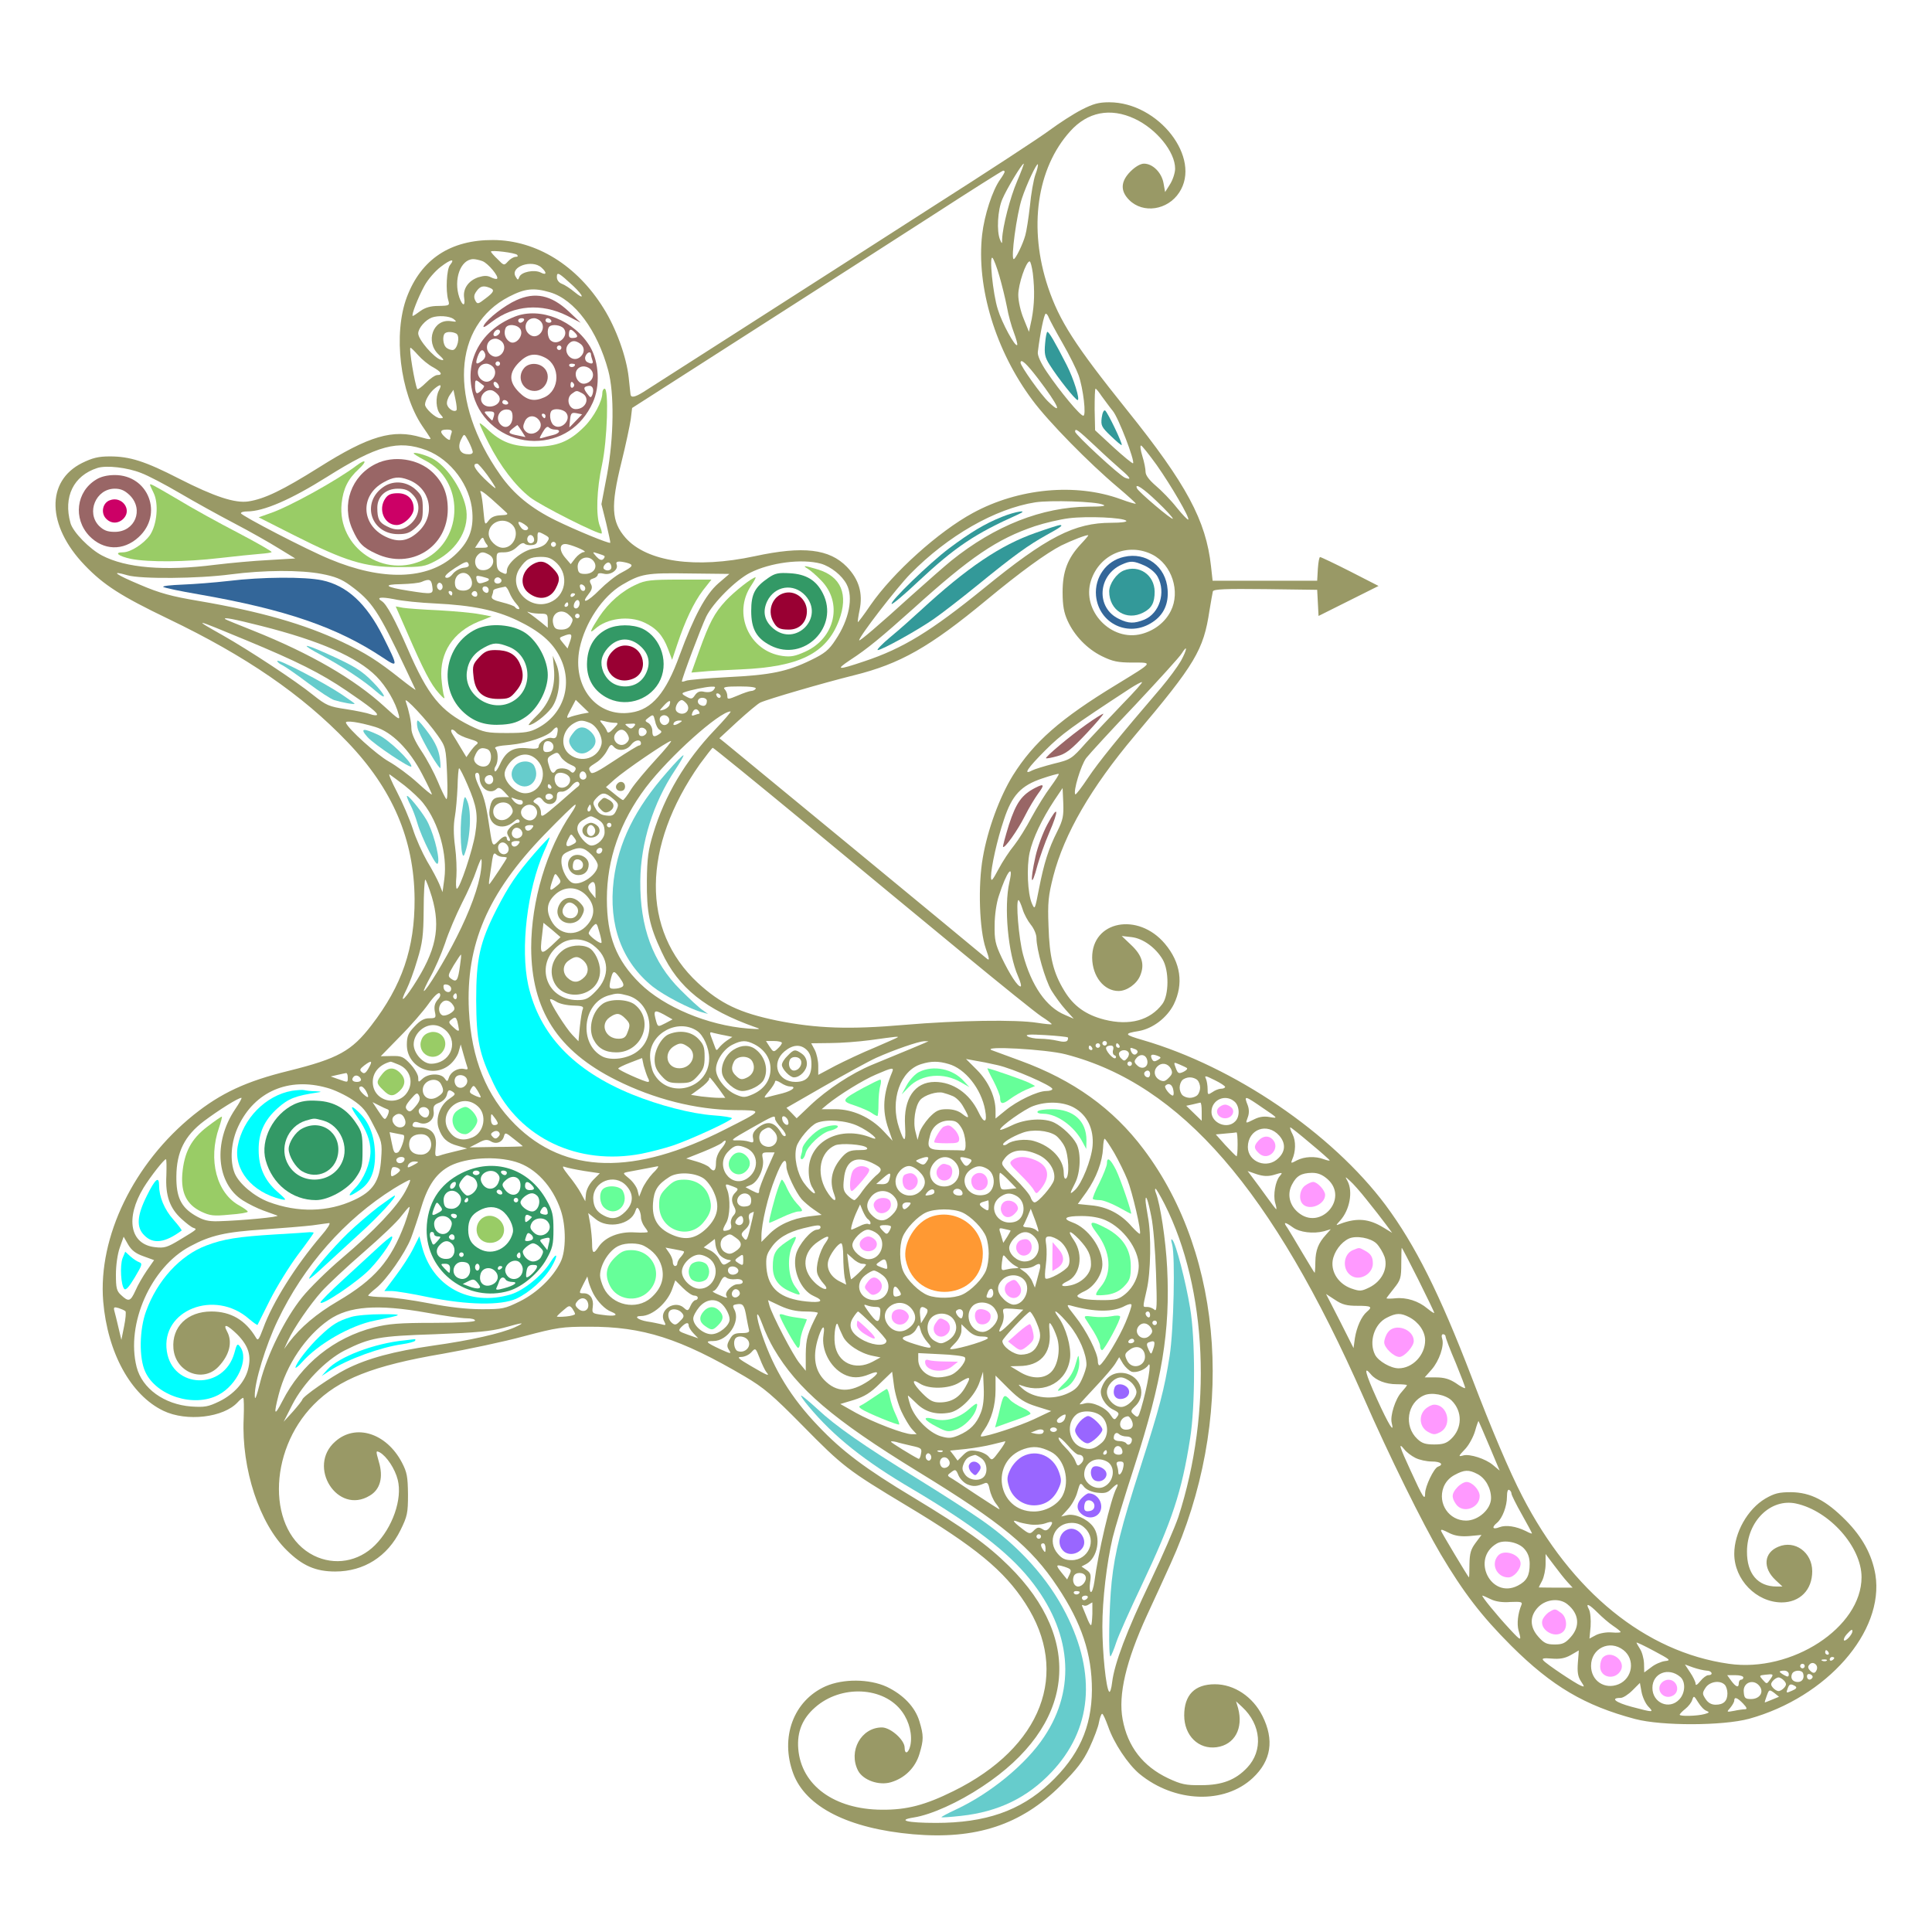 <?xml version="1.0" encoding="UTF-8" standalone="no"?>
<svg
   xmlns:dc="http://purl.org/dc/elements/1.1/"
   xmlns:cc="http://creativecommons.org/ns#"
   xmlns:rdf="http://www.w3.org/1999/02/22-rdf-syntax-ns#"
   xmlns:svg="http://www.w3.org/2000/svg"
   xmlns="http://www.w3.org/2000/svg"
   xmlns:sodipodi="http://sodipodi.sourceforge.net/DTD/sodipodi-0.dtd"
   xmlns:inkscape="http://www.inkscape.org/namespaces/inkscape"
   version="1.0"
   width="850pt"
   height="850pt"
   viewBox="0 0 850 850"
   preserveAspectRatio="xMidYMid meet"
   id="svg2"
   inkscape:version="0.91 r13725"
   sodipodi:docname="Zodiac518_014.svg">
  <defs
     id="defs282" />
  <sodipodi:namedview
     pagecolor="#ffffff"
     bordercolor="#666666"
     borderopacity="1"
     objecttolerance="10"
     gridtolerance="10"
     guidetolerance="10"
     inkscape:pageopacity="0"
     inkscape:pageshadow="2"
     inkscape:window-width="1920"
     inkscape:window-height="992"
     id="namedview280"
     showgrid="false"
     inkscape:zoom="1.2564872"
     inkscape:cx="649.59559"
     inkscape:cy="161.33357"
     inkscape:window-x="0"
     inkscape:window-y="1"
     inkscape:window-maximized="1"
     inkscape:current-layer="svg2" />
  <g
     transform="translate(0,850) scale(0.1,-0.1)"
     fill="#000000"
     stroke="none"
     id="g6">
    <path
       d="M0 4250 l0 -4250 4250 0 4250 0 0 4250 0 4250 -4250 0 -4250 0 0 -4250z m4943 3824 c84 -21 132 -48 193 -105 65 -62 107 -150 107 -226 0 -104 -79 -185 -182 -185 -159 0 -206 178 -63 239 42 18 92 4 122 -34 l20 -26 0 30 c0 36 -49 112 -93 146 -152 115 -292 75 -385 -110 -105 -208 -91 -461 39 -702 52 -97 104 -170 257 -359 280 -348 359 -489 392 -694 l13 -78 203 0 203 0 3 53 c3 43 6 52 23 54 11 2 81 -28 155 -65 99 -49 136 -72 138 -87 2 -17 -23 -33 -143 -93 -166 -84 -175 -84 -175 -1 l0 49 -204 0 -204 0 -7 -52 c-11 -83 -48 -187 -93 -263 -41 -70 -82 -123 -245 -316 -180 -213 -278 -373 -338 -549 -28 -81 -33 -113 -37 -217 -10 -265 67 -409 238 -445 126 -26 218 22 227 119 6 56 -7 106 -38 142 -24 29 -33 23 -19 -14 24 -63 -34 -157 -106 -171 -74 -14 -140 38 -165 129 -19 73 12 148 80 194 72 49 209 18 280 -63 56 -63 75 -112 76 -189 0 -59 -5 -78 -29 -123 -28 -50 -70 -90 -111 -106 -16 -6 1 -15 75 -41 263 -94 588 -299 797 -503 219 -216 353 -446 546 -942 217 -559 314 -736 517 -941 180 -183 379 -290 593 -319 144 -20 255 5 379 87 119 78 178 165 178 263 0 73 -27 128 -92 193 -107 107 -222 135 -290 71 -39 -37 -68 -99 -68 -147 0 -43 24 -107 40 -107 7 0 7 6 -1 21 -8 17 -8 31 0 60 16 52 53 79 108 79 88 0 143 -55 143 -144 0 -166 -190 -223 -322 -96 -98 95 -99 250 -2 377 32 42 114 89 168 97 220 32 482 -273 436 -506 -38 -195 -190 -372 -415 -486 -239 -120 -574 -120 -860 -1 -128 53 -246 139 -385 278 -228 230 -353 439 -635 1066 -332 738 -607 1132 -954 1365 -130 87 -326 162 -463 175 l-63 6 83 -34 c136 -57 323 -192 413 -298 174 -207 275 -427 334 -729 26 -128 31 -443 11 -596 -32 -245 -86 -414 -231 -729 -124 -269 -148 -343 -149 -465 -1 -83 2 -102 25 -150 97 -204 385 -256 496 -91 25 37 29 75 12 118 l-12 28 -8 -29 c-19 -67 -101 -114 -175 -100 -78 15 -131 99 -122 195 19 196 299 181 404 -23 25 -49 30 -158 10 -212 -39 -101 -148 -168 -285 -174 -189 -9 -336 75 -430 247 l-28 52 -37 -77 c-69 -138 -224 -277 -377 -338 -112 -44 -195 -59 -319 -59 -188 -1 -383 45 -505 118 -82 50 -101 69 -137 143 -26 52 -32 80 -36 145 -6 113 19 178 93 246 69 63 133 85 237 84 179 -2 312 -121 311 -278 -1 -78 -26 -137 -75 -179 -67 -58 -154 -65 -224 -19 -29 19 -54 72 -54 115 0 49 39 117 80 140 41 23 111 20 139 -6 39 -35 35 -4 -7 53 -88 119 -338 79 -391 -62 -31 -82 6 -203 79 -256 169 -122 406 -99 655 63 215 140 319 329 287 519 -37 211 -197 388 -532 588 -337 202 -388 242 -600 471 -58 64 -155 129 -313 213 -130 69 -253 111 -377 130 -172 27 -264 18 -485 -45 -60 -17 -191 -44 -290 -60 -279 -46 -397 -84 -512 -166 -187 -133 -263 -387 -169 -567 89 -173 288 -169 391 7 31 53 48 130 40 184 -7 47 -25 58 -25 15 0 -65 -67 -123 -141 -123 -86 0 -159 82 -159 177 0 62 17 100 60 137 46 38 103 51 169 36 44 -10 64 -22 106 -64 77 -77 108 -188 85 -302 -64 -315 -429 -403 -621 -149 -84 111 -146 303 -154 475 -2 52 -7 96 -10 97 -2 1 -21 -5 -40 -13 -204 -85 -417 23 -509 257 -47 119 -59 186 -58 314 1 254 107 491 312 695 155 155 304 237 518 285 198 44 265 79 351 187 64 79 145 241 168 333 25 104 23 324 -6 429 -75 279 -277 518 -645 766 -120 80 -235 144 -414 230 -201 97 -279 149 -369 243 -122 128 -157 262 -100 380 45 92 124 137 239 137 93 0 169 -25 347 -113 157 -78 168 -82 230 -82 87 1 152 28 311 132 69 44 148 92 176 106 73 37 170 60 232 55 29 -3 51 -2 49 1 -141 254 -128 579 31 738 88 87 225 129 372 111 269 -32 494 -268 557 -584 l18 -90 221 140 c121 78 319 204 440 282 120 77 408 261 639 409 231 148 452 292 490 320 106 79 155 107 215 126 70 22 62 22 133 3z"
       id="path8"
       style="fill:none" />
    <path
       d="M4758 8017 c-35 -18 -97 -58 -139 -89 -41 -31 -275 -184 -520 -340 -244 -157 -622 -399 -839 -538 -217 -139 -411 -263 -430 -275 -37 -23 -54 -26 -56 -10 -1 6 -4 39 -8 74 -10 92 -56 218 -110 304 -117 189 -296 300 -486 301 -188 1 -317 -84 -380 -251 -61 -162 -30 -421 67 -566 16 -23 32 -47 36 -54 5 -7 -7 -7 -40 3 -124 37 -229 7 -449 -132 -161 -101 -240 -139 -311 -150 -59 -9 -150 21 -305 100 -150 77 -217 98 -305 98 -51 0 -77 -7 -122 -29 -160 -80 -155 -276 11 -449 84 -88 161 -137 369 -237 340 -163 588 -333 787 -541 199 -207 294 -429 296 -691 1 -216 -55 -381 -190 -556 -87 -113 -146 -146 -363 -200 -188 -46 -299 -98 -419 -194 -263 -212 -421 -536 -398 -820 19 -226 121 -413 265 -482 102 -49 265 -30 327 38 9 10 20 19 24 19 3 0 4 -42 2 -92 -10 -221 70 -462 190 -579 69 -68 127 -93 213 -93 126 0 230 66 287 182 30 61 33 75 33 157 -1 78 -4 97 -27 141 -68 129 -203 172 -293 92 -126 -110 10 -325 152 -238 46 27 60 81 40 148 -14 49 -14 51 4 42 30 -17 67 -72 79 -121 21 -84 -23 -210 -100 -287 -73 -73 -178 -91 -269 -46 -205 102 -205 457 -1 664 110 112 261 172 568 224 108 19 269 53 357 77 147 39 170 42 285 42 238 1 403 -52 687 -219 83 -49 121 -81 253 -215 179 -182 199 -197 460 -354 302 -181 428 -285 521 -429 199 -306 73 -634 -316 -826 -125 -62 -206 -83 -315 -82 -209 1 -355 107 -368 268 -6 74 18 133 74 182 114 101 303 92 383 -19 32 -44 46 -102 36 -149 -8 -34 -25 -41 -25 -9 0 34 -62 89 -100 89 -91 0 -149 -104 -105 -190 22 -42 92 -67 145 -51 61 18 107 64 125 124 19 63 19 81 0 144 -19 63 -71 117 -144 152 -77 35 -191 36 -269 2 -141 -63 -201 -225 -142 -384 55 -147 243 -242 527 -267 277 -24 475 41 649 214 72 72 99 107 127 166 19 41 39 92 42 113 4 20 10 37 14 37 4 0 15 -25 26 -55 25 -73 87 -167 139 -210 154 -126 373 -134 498 -17 81 76 95 167 42 273 -42 84 -124 139 -209 139 -89 0 -135 -47 -135 -137 0 -89 63 -151 143 -140 79 11 118 83 94 172 l-9 30 27 -25 c84 -78 93 -192 22 -267 -51 -54 -110 -77 -202 -77 -69 -1 -89 4 -145 30 -112 53 -179 140 -201 260 -20 108 15 256 107 457 31 67 78 169 104 227 285 626 238 1350 -118 1823 -135 180 -310 305 -542 390 -52 19 -108 40 -125 46 -56 21 240 5 325 -18 506 -132 907 -595 1310 -1511 110 -252 261 -557 338 -687 101 -170 180 -273 311 -404 179 -178 323 -263 545 -322 118 -31 385 -30 501 1 343 95 596 384 556 634 -15 88 -57 165 -130 239 -88 89 -156 123 -241 124 -54 0 -73 -5 -113 -28 -78 -46 -137 -150 -137 -243 0 -114 97 -213 208 -214 81 0 135 55 135 137 0 83 -76 139 -149 108 -64 -26 -70 -93 -12 -147 l30 -28 -26 0 c-83 0 -131 57 -130 155 1 133 105 234 216 210 147 -32 288 -191 288 -324 0 -221 -307 -421 -584 -381 -367 52 -692 317 -909 738 -56 108 -135 294 -222 522 -141 368 -249 583 -379 758 -237 317 -666 609 -1068 726 -83 24 -85 29 -17 40 61 11 123 58 153 117 44 90 31 184 -39 267 -118 140 -321 101 -320 -62 1 -82 52 -146 116 -146 37 0 80 31 95 67 21 50 9 90 -40 136 l-41 39 44 -5 c50 -6 105 -46 136 -98 29 -49 28 -157 -1 -196 -54 -72 -144 -97 -255 -69 -82 21 -136 60 -176 126 -49 80 -66 149 -70 285 -4 105 -1 133 21 220 48 186 166 390 358 618 267 316 303 377 329 550 7 40 13 78 15 85 3 10 54 12 231 10 l228 -3 3 -57 3 -58 132 66 132 66 -125 64 c-69 35 -128 63 -132 63 -4 1 -8 -23 -10 -51 l-3 -53 -230 0 -230 0 -7 63 c-22 202 -108 362 -369 687 -231 288 -298 393 -348 541 -87 260 -50 523 97 686 77 86 177 105 283 56 97 -45 179 -146 179 -220 0 -18 -10 -49 -22 -68 l-22 -35 -7 39 c-8 46 -47 86 -86 86 -15 0 -38 -13 -59 -34 -44 -44 -46 -86 -6 -126 61 -61 169 -45 220 33 100 151 -90 397 -308 397 -47 0 -71 -7 -122 -33z m-283 -314 c-31 -72 -64 -200 -66 -255 0 -22 -1 -22 -9 -3 -16 37 -11 131 10 179 19 45 86 156 94 156 2 0 -11 -35 -29 -77z m80 28 c-8 -23 -19 -85 -24 -139 -6 -53 -15 -110 -20 -127 -11 -40 -43 -105 -51 -105 -14 0 13 198 36 267 20 61 65 156 70 150 2 -2 -2 -23 -11 -46z m-135 13 c0 -3 -9 -19 -20 -34 -34 -48 -69 -156 -79 -242 -26 -231 59 -511 221 -728 70 -95 251 -279 376 -384 45 -38 81 -71 79 -72 -1 -2 -32 7 -67 20 -198 72 -450 48 -650 -61 -151 -82 -351 -262 -450 -405 -29 -43 -55 -77 -56 -75 -1 1 2 26 8 54 15 73 -3 134 -56 189 -77 79 -192 93 -405 47 -261 -56 -475 -25 -569 81 -62 71 -66 138 -18 332 19 76 37 162 41 189 l6 50 512 328 c282 180 647 415 812 521 165 107 303 194 308 195 4 1 7 -2 7 -5z m-2145 -365 c5 -6 3 -9 -6 -9 -9 0 -24 -9 -34 -20 -17 -19 -18 -19 -46 10 -16 15 -29 30 -29 33 0 8 105 -5 115 -14z m2122 -94 c11 -38 26 -99 33 -135 6 -35 20 -86 31 -114 10 -27 17 -52 14 -54 -9 -9 -67 97 -85 157 -22 68 -39 243 -23 226 5 -5 19 -41 30 -80z m-2417 49 c-15 -17 -20 -113 -8 -154 7 -24 6 -25 -43 -26 -34 0 -58 -7 -79 -22 -16 -12 -31 -22 -34 -22 -8 0 22 79 51 132 15 28 48 66 72 84 44 34 65 38 41 8z m143 17 c25 -10 73 -68 64 -77 -3 -3 -15 0 -27 6 -16 8 -30 8 -56 0 -43 -15 -68 -50 -62 -90 6 -39 -7 -38 -21 1 -27 79 5 168 61 169 9 0 28 -4 41 -9z m2421 -53 c9 -78 7 -138 -5 -202 l-12 -56 -23 57 c-14 33 -24 79 -24 106 0 46 34 147 50 147 4 0 10 -24 14 -52z m-2162 25 c25 -22 23 -36 -3 -22 -28 14 -85 3 -94 -19 -6 -16 -7 -15 -17 2 -24 43 73 76 114 39z m141 -82 c45 -43 50 -63 5 -26 -18 15 -42 31 -55 36 -14 5 -23 17 -23 30 0 25 8 20 73 -40z m-369 -7 c24 -9 20 -19 -19 -48 -32 -25 -35 -25 -44 -8 -7 14 -6 25 5 40 16 23 30 27 58 16z m266 -20 c108 -32 208 -166 256 -344 27 -100 25 -292 -5 -457 l-25 -131 21 -84 c11 -46 19 -84 18 -86 -5 -5 -151 55 -239 98 -110 54 -186 116 -246 202 -226 322 -209 655 40 783 70 36 108 40 180 19z m2194 -111 c4 -10 31 -61 61 -113 30 -52 61 -115 70 -140 21 -59 35 -180 21 -179 -14 0 -104 109 -160 192 -28 41 -42 74 -40 88 10 83 28 169 35 169 4 0 10 -8 13 -17z m-2619 -6 c16 -13 15 -14 -11 -10 -78 12 -115 -90 -54 -147 24 -22 26 -27 10 -23 -30 8 -100 89 -100 116 0 23 31 59 60 70 28 10 76 7 95 -6z m13 -65 c18 -12 4 -72 -17 -72 -9 0 -22 5 -29 12 -13 13 -16 50 -5 61 9 9 35 8 51 -1z m-168 -95 c16 -18 45 -42 64 -52 38 -21 46 -35 20 -35 -9 0 -31 -15 -50 -34 -19 -19 -36 -31 -38 -28 -11 21 -38 182 -30 182 3 0 18 -15 34 -33z m2728 -104 c89 -117 109 -163 46 -102 -33 30 -124 159 -124 173 0 21 27 -4 78 -71z m-2637 -51 c-16 -30 -13 -83 6 -104 15 -17 15 -18 -1 -18 -19 0 -66 43 -66 60 0 19 21 54 44 72 25 20 31 17 17 -10z m2916 -25 c13 -17 34 -47 49 -65 25 -30 98 -221 89 -230 -2 -3 -41 29 -86 70 l-81 75 -2 91 c0 51 1 92 4 92 3 0 15 -15 27 -33z m-2839 -62 c-10 -10 -36 6 -41 25 -3 10 3 29 12 42 l16 23 9 -43 c5 -23 7 -45 4 -47z m-22 -101 c-3 -9 -6 -20 -6 -26 0 -6 -9 -3 -20 7 -27 24 -25 35 6 35 20 0 25 -4 20 -16z m2832 -56 c42 -40 94 -87 115 -105 42 -36 46 -46 17 -35 -24 9 -220 190 -220 203 0 17 11 9 88 -63z m-2738 -26 c0 -9 -10 -12 -27 -10 -32 3 -42 33 -22 69 11 22 12 22 30 -12 10 -19 18 -40 19 -47z m-203 7 c107 -41 193 -156 201 -272 6 -80 -17 -135 -80 -192 -118 -106 -315 -112 -547 -15 -96 39 -391 192 -391 202 0 5 13 8 28 8 72 0 192 52 351 152 221 139 312 164 438 117z m3212 -65 c64 -91 146 -232 139 -240 -3 -2 -26 22 -51 53 -25 32 -67 75 -92 96 -29 25 -45 46 -45 61 0 13 -6 44 -14 69 -8 26 -11 47 -6 47 4 0 35 -39 69 -86z m-2945 -44 c20 -28 36 -53 36 -57 0 -4 -22 15 -50 42 -44 44 -54 65 -30 65 4 0 24 -23 44 -50z m-1523 9 c30 -11 106 -51 169 -88 63 -37 171 -97 240 -133 69 -36 157 -86 197 -111 l72 -44 -117 -7 c-64 -3 -171 -13 -237 -21 -220 -28 -391 -14 -496 41 -54 28 -128 103 -139 143 -32 115 13 208 118 242 40 13 133 2 193 -22z m4470 -126 c38 -36 69 -70 69 -75 0 -10 -153 119 -158 134 -11 25 28 0 89 -59z m-2863 -48 c9 -8 4 -11 -25 -12 -25 -1 -42 -8 -53 -23 -17 -22 -17 -21 -23 41 -3 35 -8 73 -13 84 -5 12 13 1 47 -29 30 -27 60 -54 67 -61z m2624 35 c17 -6 0 -9 -64 -9 -204 -2 -410 -83 -603 -238 -27 -22 -107 -92 -176 -154 -143 -130 -229 -203 -229 -196 0 17 166 232 225 292 165 168 373 287 550 315 68 10 263 4 297 -10z m103 -71 c5 -5 -19 -9 -66 -9 -162 0 -283 -62 -560 -288 -233 -189 -356 -265 -528 -322 -116 -39 -127 -38 -61 6 77 50 137 100 279 227 251 227 368 306 534 362 42 14 110 30 150 35 82 10 237 3 252 -11z m-2703 -16 c37 -33 11 -103 -39 -103 -29 0 -63 33 -63 62 0 50 63 76 102 41z m67 -24 c-8 -4 -18 -1 -26 9 -20 27 -15 34 13 16 18 -12 22 -19 13 -25z m78 -22 c21 -12 22 -14 8 -34 -9 -13 -30 -23 -59 -27 -48 -8 -116 -64 -116 -97 0 -16 -4 -17 -22 -8 -18 8 -23 19 -23 50 -1 38 0 39 32 39 22 0 42 8 58 24 15 15 27 20 33 14 5 -5 20 -8 33 -6 19 2 24 9 24 31 -1 30 1 31 32 14z m-47 -23 c0 -8 -7 -14 -15 -14 -15 0 -21 21 -9 33 10 9 24 -2 24 -19z m2406 -17 c-59 -63 -81 -121 -81 -212 0 -60 6 -91 22 -126 30 -66 86 -124 151 -156 47 -23 70 -28 135 -28 91 0 94 4 -71 -97 -247 -150 -364 -253 -456 -400 -58 -94 -111 -238 -132 -361 -22 -124 -15 -319 13 -400 17 -48 17 -55 4 -44 -24 21 -1122 926 -1151 949 l-25 20 80 74 c44 40 89 78 100 83 32 15 279 87 412 120 202 50 332 123 583 331 151 125 263 206 329 240 47 23 114 49 119 45 1 -1 -13 -18 -32 -38z m-2613 -4 c7 -10 2 -13 -22 -13 l-31 0 17 26 c12 19 18 22 21 13 3 -8 9 -20 15 -26z m301 -4 c-3 -5 -10 -7 -15 -3 -5 3 -7 10 -3 15 3 5 10 7 15 3 5 -3 7 -10 3 -15z m110 -14 c18 -8 24 -14 14 -14 -9 -1 -26 -13 -37 -27 l-20 -26 -24 28 c-31 36 -25 68 11 59 14 -3 39 -12 56 -20z m2516 -25 c86 -44 124 -163 81 -248 -25 -50 -72 -86 -128 -101 -134 -36 -266 103 -223 235 38 116 163 168 270 114z m-2919 0 c39 -21 13 -75 -33 -68 -26 3 -37 41 -18 64 15 17 25 18 51 4z m508 -6 c3 -3 0 -9 -5 -14 -7 -7 -17 -3 -30 11 -19 22 -19 22 6 14 14 -4 27 -9 29 -11z m-208 -33 c53 -54 37 -143 -31 -171 -94 -39 -189 69 -133 150 27 40 45 49 91 50 35 0 49 -6 73 -29z m163 7 c16 -26 -4 -53 -40 -53 -23 0 -30 5 -32 24 -7 45 48 66 72 29z m-575 -26 c-16 -2 -37 -14 -47 -27 -11 -14 -23 -20 -31 -16 -8 5 6 19 41 42 44 28 54 32 59 19 5 -11 -1 -16 -22 -18z m651 2 c0 -14 -21 -19 -33 -7 -9 9 13 34 24 27 5 -3 9 -12 9 -20z m68 20 c32 -9 28 -16 -23 -43 -26 -13 -69 -48 -98 -77 -52 -53 -85 -65 -47 -17 15 19 17 30 10 43 -8 15 -6 20 10 25 11 3 20 11 20 17 0 6 10 8 26 4 30 -8 66 17 57 40 -6 15 8 17 45 8z m854 -4 c44 -13 93 -52 113 -91 30 -57 11 -155 -49 -244 -29 -45 -48 -60 -108 -89 -105 -51 -178 -66 -366 -75 -92 -5 -175 -12 -184 -16 -10 -4 -18 -5 -18 -3 0 14 85 239 107 285 30 61 130 161 193 193 89 45 228 63 312 40z m-2197 -45 c58 -11 88 -23 125 -50 98 -72 123 -110 246 -370 21 -44 40 -84 42 -89 3 -5 -26 16 -64 46 -103 82 -156 115 -257 163 -169 80 -363 135 -632 181 -119 20 -172 34 -258 71 -110 46 -135 65 -56 42 59 -17 312 -15 454 4 146 19 306 20 400 2z m657 -20 c14 -32 -5 -57 -41 -53 -18 2 -27 10 -29 26 -7 50 49 72 70 27z m1088 -22 c-56 -49 -107 -145 -170 -316 -60 -166 -122 -239 -214 -252 -151 -23 -260 114 -226 282 24 114 101 229 187 280 84 49 106 53 295 50 l177 -2 -49 -42z m-1011 21 c6 -6 -1 -11 -25 -18 -16 -5 -23 -2 -27 14 -4 17 -2 19 21 14 15 -4 29 -8 31 -10z m56 -3 c7 -12 -12 -24 -25 -16 -11 7 -4 25 10 25 5 0 11 -4 15 -9z m-303 -31 c5 -35 3 -36 -105 -19 -103 16 -116 28 -32 29 39 1 79 5 90 10 34 15 43 11 47 -20z m43 -10 c-5 -8 -11 -8 -17 -2 -6 6 -7 16 -3 22 5 8 11 8 17 2 6 -6 7 -16 3 -22z m630 2 c0 -18 -20 -15 -23 4 -3 10 1 15 10 12 7 -3 13 -10 13 -16z m-425 -8 c0 -9 -5 -14 -12 -12 -18 6 -21 28 -4 28 9 0 16 -7 16 -16z m91 -11 c6 -16 20 -38 31 -50 12 -13 16 -23 10 -23 -6 0 -13 4 -16 9 -3 5 -29 14 -57 21 -37 9 -49 16 -45 27 3 8 6 18 6 23 0 7 11 11 53 19 4 0 12 -11 18 -26z m-251 -3 c0 -5 -2 -10 -4 -10 -3 0 -8 5 -11 10 -3 6 -1 10 4 10 6 0 11 -4 11 -10z m110 -5 c0 -9 -6 -12 -15 -9 -8 4 -12 10 -9 15 8 14 24 10 24 -6z m430 1 c0 -3 -4 -8 -10 -11 -5 -3 -10 -1 -10 4 0 6 5 11 10 11 6 0 10 -2 10 -4z m-615 -41 c163 -8 265 -29 360 -74 100 -48 156 -96 189 -163 58 -117 17 -250 -98 -311 -34 -18 -57 -22 -136 -22 -87 0 -101 3 -161 32 -131 65 -186 132 -276 340 -55 126 -92 195 -113 208 -27 17 -4 20 53 9 34 -8 116 -16 182 -19z m635 1 c0 -17 -14 -29 -23 -20 -8 8 3 34 14 34 5 0 9 -6 9 -14z m-50 -6 c0 -5 -5 -10 -11 -10 -5 0 -7 5 -4 10 3 6 8 10 11 10 2 0 4 -4 4 -10z m-119 -40 c26 0 29 -3 29 -31 l0 -31 -29 24 c-15 12 -37 29 -47 36 -18 12 -18 13 -1 7 10 -3 32 -5 48 -5z m123 -6 c19 -18 19 -20 6 -45 -7 -12 -21 -19 -40 -19 -23 0 -31 5 -36 25 -12 47 36 73 70 39z m46 -4 c0 -5 -4 -10 -10 -10 -5 0 -10 5 -10 10 0 6 5 10 10 10 6 0 10 -4 10 -10z m-1400 -44 c257 -65 422 -137 506 -222 43 -43 85 -115 98 -168 7 -26 2 -24 -61 34 -134 123 -328 235 -578 335 -66 26 -122 49 -124 51 -11 10 36 1 159 -30z m-71 -61 c227 -94 333 -147 446 -224 103 -70 140 -99 133 -107 -3 -2 -16 -1 -29 4 -13 5 -61 15 -106 22 -76 11 -88 17 -145 62 -76 62 -285 199 -398 263 -135 76 -130 75 99 -20z m1429 -7 l-11 -31 -19 23 c-19 23 -19 24 -1 31 37 15 43 11 31 -23z m2688 -85 c-15 -26 -54 -79 -87 -118 -186 -217 -276 -328 -322 -397 -28 -42 -53 -75 -56 -73 -11 11 25 130 48 160 14 18 111 124 216 234 104 111 196 212 204 226 27 43 24 18 -3 -32z m-257 -190 c-52 -54 -124 -131 -161 -171 -63 -71 -67 -74 -142 -92 -42 -11 -85 -24 -96 -30 -41 -22 -19 11 59 89 71 71 116 104 376 274 22 14 44 26 49 26 6 1 -33 -43 -85 -96z m-1799 62 c-7 -9 -22 -12 -40 -9 -20 5 -31 1 -42 -14 -12 -18 -16 -19 -38 -7 -19 10 -22 15 -10 19 26 10 94 24 119 25 19 1 21 -1 11 -14z m185 5 c-3 -5 -12 -10 -20 -10 -7 0 -34 -9 -59 -20 -43 -18 -46 -18 -46 -2 0 10 -5 23 -12 30 -9 9 5 12 66 12 49 0 75 -4 71 -10z m-154 -33 c-1 -12 -15 -9 -19 4 -3 6 1 10 8 8 6 -3 11 -8 11 -12z m-1245 -173 c35 -50 36 -54 41 -170 3 -75 2 -115 -4 -109 -5 6 -22 40 -37 77 -15 36 -47 97 -72 134 -28 42 -44 78 -44 98 0 30 -11 80 -25 121 -9 26 96 -86 141 -151z m1184 153 c0 -19 -10 -27 -26 -20 -21 8 -17 33 6 33 11 0 20 -6 20 -13z m-552 -58 c-18 -4 -41 -10 -51 -14 -16 -7 -16 -3 4 34 l22 42 29 -28 29 -28 -33 -6z m387 38 c-4 -8 -16 -17 -27 -20 -19 -5 -19 -5 3 19 24 26 33 26 24 1z m75 8 c17 -20 5 -45 -20 -45 -11 0 -23 7 -26 15 -6 15 11 45 26 45 4 0 13 -7 20 -15z m55 -35 c3 -5 4 -10 1 -10 -2 0 -12 -3 -20 -6 -12 -5 -15 -2 -10 10 7 18 20 21 29 6z m69 -82 c-128 -134 -220 -289 -270 -455 -22 -72 -27 -109 -28 -208 -1 -139 10 -196 65 -313 73 -158 193 -254 414 -332 25 -8 19 -9 -35 -5 -176 14 -369 95 -474 198 -105 103 -146 208 -146 372 0 174 58 340 171 490 103 136 324 334 373 335 5 0 -27 -37 -70 -82z m-242 1 c11 -7 10 -11 -2 -19 -23 -15 -30 -12 -30 15 0 13 -8 28 -17 34 -17 9 -17 11 2 25 19 14 20 13 27 -16 3 -17 12 -35 20 -39z m41 35 c-3 -8 -12 -14 -19 -14 -20 0 -30 30 -13 40 17 11 40 -7 32 -26z m-1293 -22 c74 -22 151 -99 208 -209 23 -44 42 -84 42 -88 0 -4 -29 20 -64 52 -35 32 -92 74 -126 93 -53 30 -178 143 -188 170 -4 12 58 3 128 -18z m944 18 c31 -12 60 -64 52 -96 -15 -60 -89 -83 -140 -43 -44 34 -34 107 19 137 25 14 37 15 69 2z m110 0 c18 0 18 -2 -5 -26 -16 -17 -25 -21 -28 -12 -2 7 -11 22 -20 32 -15 18 -15 19 9 13 14 -4 34 -7 44 -7z m286 0 c-20 -13 -33 -13 -25 0 3 6 14 10 23 10 15 0 15 -2 2 -10z m-201 -16 c-9 -11 -15 -11 -25 -3 -18 15 -18 14 11 15 21 2 24 -1 14 -12z m-337 -30 c-3 -19 -9 -24 -23 -21 -21 6 -59 -18 -59 -37 0 -10 -13 -12 -50 -8 -62 6 -94 -13 -120 -70 -10 -22 -20 -36 -23 -31 -3 5 -2 15 4 23 12 20 11 64 -1 76 -8 8 12 13 65 17 76 7 164 37 186 63 18 22 27 17 21 -12z m393 6 c0 -8 -8 -16 -17 -18 -13 -2 -18 3 -18 18 0 15 5 20 18 18 9 -2 17 -10 17 -18z m-836 -4 c7 -8 32 -20 57 -27 34 -10 42 -16 31 -24 -7 -5 -20 -20 -29 -33 l-16 -23 -23 38 c-12 21 -29 48 -37 61 -16 24 -2 31 17 8z m752 -7 c9 -17 8 -25 -4 -37 -29 -28 -73 12 -47 43 17 21 37 19 51 -6z m59 -40 c0 -5 -4 -9 -9 -9 -4 0 -52 -29 -106 -65 -74 -49 -100 -63 -106 -53 -12 19 -11 21 24 43 18 11 39 35 48 53 14 27 18 30 29 17 19 -22 57 -18 77 9 17 22 43 25 43 5z m-385 -14 c0 -13 -8 -21 -22 -23 -17 -3 -23 2 -23 16 0 10 3 22 7 26 13 13 38 1 38 -19z m450 -57 c-42 -46 -91 -104 -108 -130 -16 -27 -33 -48 -36 -48 -3 0 -21 13 -40 29 l-35 28 38 34 c45 40 234 169 248 169 5 0 -25 -37 -67 -82z m-741 46 c23 -9 21 -61 -2 -73 -25 -13 -64 12 -55 37 14 38 28 47 57 36z m1394 -321 c218 -181 532 -440 697 -576 165 -136 321 -262 347 -279 27 -17 47 -33 45 -34 -2 -2 -30 1 -63 6 -93 15 -349 11 -585 -9 -242 -21 -386 -16 -561 19 -164 34 -248 74 -348 166 -249 231 -246 599 9 962 29 39 54 72 57 72 3 0 184 -147 402 -327z m-1070 286 c7 -11 26 -26 42 -33 22 -9 27 -15 20 -26 -7 -12 -12 -12 -22 -2 -14 14 -54 16 -63 2 -11 -18 -21 -11 -30 23 -9 27 -7 34 10 44 28 16 29 15 43 -8z m-103 -15 c50 -54 15 -144 -55 -144 -40 0 -90 47 -90 85 0 16 12 38 29 56 38 38 83 39 116 3z m-308 -107 c41 -95 47 -132 34 -215 -11 -71 -68 -242 -81 -242 -4 0 -5 24 -2 54 2 29 0 89 -6 132 -7 52 -7 96 -1 129 5 28 10 87 12 132 1 46 4 83 7 83 3 0 20 -33 37 -73z m523 37 c0 -8 -7 -14 -15 -14 -15 0 -21 21 -9 33 10 9 24 -2 24 -19z m-800 -40 c30 -24 68 -59 83 -79 67 -85 106 -224 92 -331 l-8 -59 -14 35 c-8 19 -32 65 -54 101 -21 37 -50 101 -63 143 -14 43 -45 115 -69 161 -24 46 -39 81 -33 78 6 -4 36 -26 66 -49z m330 35 c0 -48 47 -78 76 -49 7 7 17 3 32 -13 l22 -24 -30 0 c-38 0 -49 -10 -56 -55 -11 -67 55 -99 108 -52 11 10 18 12 23 5 3 -6 0 -11 -8 -11 -8 0 -22 -9 -33 -21 -15 -17 -16 -23 -6 -40 7 -11 8 -19 2 -19 -5 0 -10 5 -10 10 0 17 -18 11 -39 -12 -23 -24 -25 -21 -36 52 -15 103 -23 137 -43 180 -24 50 -27 70 -12 70 6 0 10 -9 10 -21z m398 -6 c4 -28 -32 -50 -54 -32 -15 12 -19 41 -7 53 16 15 58 1 61 -21z m2114 -35 c-22 -29 -59 -89 -83 -133 -23 -44 -58 -100 -77 -124 -20 -24 -51 -71 -69 -105 -27 -51 -33 -57 -33 -34 0 41 27 164 57 252 35 107 75 150 168 181 38 13 71 22 73 20 2 -2 -14 -27 -36 -57z m-2452 32 c0 -21 -24 -28 -35 -10 -8 14 3 30 21 30 8 0 14 -9 14 -20z m375 -29 c-6 -4 -45 -38 -87 -75 -72 -62 -78 -65 -78 -41 0 14 -8 30 -19 37 -18 11 -18 13 -3 24 13 9 19 8 32 -9 22 -26 60 -15 60 18 0 18 5 23 21 22 12 -1 31 10 43 25 12 15 25 22 31 17 6 -6 6 -12 0 -18z m-120 -1 c3 -5 1 -10 -4 -10 -6 0 -11 5 -11 10 0 6 2 10 4 10 3 0 8 -4 11 -10z m2227 -197 c-39 -77 -59 -141 -81 -254 -18 -92 -18 -93 -31 -64 -19 44 -24 160 -10 224 14 63 54 147 108 229 l37 55 3 -66 c2 -56 -1 -74 -26 -124z m-2219 152 c1 -5 -6 -11 -15 -13 -11 -2 -18 3 -18 13 0 17 30 18 33 0z m264 -9 c25 -21 26 -26 15 -50 -10 -23 -18 -27 -44 -24 -23 2 -37 11 -47 30 -14 24 -14 28 3 47 25 27 39 26 73 -3z m-406 -6 c5 0 9 -4 9 -10 0 -16 -26 -12 -41 7 -12 15 -12 16 4 10 10 -4 23 -7 28 -7z m-41 -31 c9 -16 8 -25 -6 -40 -28 -31 -74 -18 -74 21 0 41 61 55 80 19z m109 -8 c13 -24 -8 -55 -34 -50 -28 6 -42 34 -26 53 18 22 48 20 60 -3z m155 -18 c-109 -159 -177 -388 -177 -593 1 -273 116 -453 374 -582 168 -84 351 -130 522 -132 126 -1 127 1 -43 -85 -400 -204 -704 -197 -924 22 -126 126 -192 288 -203 502 -14 289 82 514 331 772 71 73 132 133 137 133 5 0 -3 -17 -17 -37z m86 22 c0 -8 -4 -15 -10 -15 -5 0 -7 7 -4 15 4 8 8 15 10 15 2 0 4 -7 4 -15z m23 -46 c29 -16 37 -28 37 -61 0 -27 -31 -58 -58 -58 -22 0 -62 48 -62 74 0 17 9 30 28 40 33 19 29 18 55 5z m67 -29 c0 -5 -4 -10 -10 -10 -5 0 -10 5 -10 10 0 6 5 10 10 10 6 0 10 -4 10 -10z m-350 -15 c-12 -15 -30 -12 -30 6 0 5 10 9 21 9 18 0 19 -2 9 -15z m-42 -18 c4 -20 -25 -34 -40 -19 -15 15 -1 44 19 40 10 -2 19 -11 21 -21z m220 -53 c-27 -15 -34 -4 -17 27 11 22 12 22 25 4 13 -17 12 -21 -8 -31z m-282 -29 c-3 -9 -14 -15 -23 -13 -22 4 -30 38 -11 49 18 11 43 -15 34 -36z m44 30 c-12 -15 -30 -12 -30 6 0 5 10 9 21 9 18 0 19 -2 9 -15z m321 -44 c16 -16 29 -38 29 -48 0 -39 -72 -90 -109 -78 -24 7 -51 58 -51 95 0 25 6 33 33 45 47 21 65 18 98 -14z m49 21 c0 -13 -12 -22 -22 -16 -10 6 -1 24 13 24 5 0 9 -4 9 -8z m-438 -32 c10 0 18 -2 18 -4 0 -4 -68 -107 -77 -116 -3 -3 -2 13 2 35 3 22 8 55 11 74 4 25 8 31 17 22 6 -6 19 -11 29 -11z m-96 -59 c-9 -71 -49 -180 -107 -294 -51 -102 -134 -237 -144 -237 -3 0 10 28 29 63 19 34 48 100 64 147 15 47 49 126 74 176 26 50 54 114 63 142 10 29 20 52 22 52 3 0 3 -22 -1 -49z m2325 -52 c-25 -109 -6 -314 38 -414 11 -25 16 -45 11 -45 -13 0 -47 52 -83 127 -28 59 -32 78 -31 143 0 43 8 99 19 130 34 106 66 146 46 59z m-1993 -18 c-30 -25 -33 -21 -18 24 12 36 12 36 27 15 13 -19 12 -22 -9 -39z m-548 -47 c40 -136 19 -237 -82 -392 -45 -69 -61 -77 -29 -14 11 22 33 80 47 129 23 74 27 108 28 220 0 73 4 133 7 133 3 0 16 -34 29 -76z m720 30 l0 -36 -19 23 c-14 17 -16 28 -9 37 18 21 28 13 28 -24z m-39 -25 c37 -40 39 -86 4 -127 -47 -56 -126 -47 -160 18 -23 44 -19 78 14 111 42 42 102 41 142 -2z m1918 -59 c6 -21 23 -52 36 -68 14 -17 25 -43 25 -59 0 -50 38 -184 66 -231 15 -24 42 -62 62 -84 l36 -40 -39 17 c-82 34 -147 128 -184 265 -19 71 -33 240 -20 240 3 0 11 -18 18 -40z m-2073 -161 c-47 -43 -52 -38 -41 47 l6 54 38 -31 37 -32 -40 -38z m220 13 c-6 -6 -55 31 -56 42 0 5 8 18 17 29 18 19 18 18 30 -24 7 -23 11 -44 9 -47z m-37 -10 c73 -54 77 -138 11 -204 -31 -32 -44 -38 -79 -38 -146 0 -193 172 -69 251 39 24 98 21 137 -9z m-585 -89 c-9 -67 -15 -76 -38 -60 -17 12 -16 16 10 60 16 26 30 47 32 47 2 0 0 -21 -4 -47z m713 -95 c-6 -4 -22 -8 -35 -8 -21 0 -23 3 -17 33 11 49 15 51 41 16 18 -25 21 -35 11 -41z m-752 -8 c0 -22 -29 -18 -33 3 -3 14 1 18 15 15 10 -2 18 -10 18 -18z m-60 -49 c-12 -15 -16 -29 -12 -51 6 -28 5 -30 -25 -30 -22 0 -40 -10 -64 -36 -28 -29 -34 -43 -34 -81 0 -97 114 -150 189 -87 17 14 35 40 39 57 l9 32 12 -43 c7 -24 14 -49 17 -57 4 -9 0 -12 -14 -8 -26 6 -59 -12 -67 -38 -6 -19 -8 -19 -19 -3 -17 23 -70 22 -96 -1 -19 -18 -20 -18 -20 4 0 12 -15 38 -34 59 -31 33 -39 37 -83 36 l-48 -1 85 87 c47 47 103 112 125 143 24 34 44 52 49 47 6 -6 3 -17 -9 -29z m85 13 c0 -8 -5 -12 -10 -9 -6 4 -8 11 -5 16 9 14 15 11 15 -7z m752 6 c104 -29 130 -180 42 -246 -41 -32 -115 -42 -154 -22 -105 56 -87 234 26 268 39 11 44 11 86 0z m-241 -44 c40 -1 48 -4 43 -16 -4 -8 -9 -43 -13 -78 l-6 -63 -27 28 c-28 29 -98 140 -98 155 0 5 11 1 26 -8 14 -10 47 -17 75 -18z m-527 1 c9 -15 7 -21 -9 -33 -11 -8 -26 -13 -35 -12 -19 4 -25 35 -9 54 15 19 38 15 53 -9z m933 -79 c-31 -16 -32 -16 -39 5 -15 52 -11 57 32 34 l39 -22 -32 -17z m-908 -27 c1 -10 -7 -7 -24 9 -23 21 -23 24 -7 36 15 11 18 9 24 -9 3 -12 6 -28 7 -36z m-55 -7 c55 -56 14 -144 -68 -144 -35 0 -76 46 -76 85 0 44 41 85 85 85 22 0 41 -9 59 -26z m1102 1 c29 -19 54 -75 54 -122 0 -136 -183 -183 -245 -63 -8 16 -15 50 -15 75 0 99 122 165 206 110z m122 -20 l34 -7 -24 -16 c-13 -9 -28 -23 -35 -32 -10 -13 -12 -13 -18 5 -4 11 -11 30 -16 43 -8 20 -6 23 8 18 10 -2 33 -8 51 -11z m1510 -9 c2 -3 1 -9 -2 -14 -4 -6 -20 -7 -43 -1 -21 5 -56 9 -78 9 -22 0 -47 5 -55 11 -11 8 11 9 79 5 52 -3 96 -8 99 -10z m-749 0 c-2 -2 -48 -22 -101 -45 -54 -22 -132 -59 -173 -80 l-75 -40 0 40 c0 22 -7 53 -15 69 l-16 30 83 1 c46 0 126 6 178 13 116 16 124 17 119 12z m-629 -31 c44 -23 70 -62 70 -107 0 -50 -27 -89 -77 -112 -35 -15 -42 -16 -75 -2 -45 19 -88 73 -88 111 0 39 34 90 73 109 40 20 60 20 97 1z m120 7 c0 -5 -8 -16 -19 -26 -17 -16 -19 -15 -35 9 l-16 25 35 0 c19 0 35 -4 35 -8z m625 -2 c-19 -8 -63 -27 -229 -95 -89 -37 -196 -107 -271 -178 l-60 -57 -22 23 -23 23 167 96 c93 53 195 109 228 124 83 37 186 72 210 73 l20 0 -20 -9z m805 0 c0 -5 -4 -10 -10 -10 -5 0 -10 5 -10 10 0 6 5 10 10 10 6 0 10 -4 10 -10z m-30 -10 c0 -5 -4 -10 -10 -10 -5 0 -10 5 -10 10 0 6 5 10 10 10 6 0 10 -4 10 -10z m85 0 c3 -5 1 -10 -4 -10 -6 0 -11 5 -11 10 0 6 2 10 4 10 3 0 8 -4 11 -10z m-1375 -20 c14 -14 20 -33 20 -62 0 -54 -22 -78 -70 -78 -79 0 -109 83 -49 134 37 31 72 33 99 6z m1255 10 c3 -5 1 -10 -4 -10 -6 0 -11 5 -11 10 0 6 2 10 4 10 3 0 8 -4 11 -10z m92 -10 c-3 -10 0 -21 7 -23 6 -2 8 -8 4 -12 -9 -9 -48 36 -41 47 2 5 11 8 20 8 10 0 14 -6 10 -20z m97 4 c9 -3 13 -10 10 -15 -8 -14 -21 -11 -28 6 -6 17 -4 18 18 9z m-29 -14 c4 -6 1 -18 -6 -26 -11 -13 -14 -13 -27 0 -8 8 -11 19 -8 25 9 14 33 14 41 1z m83 -38 c4 -28 -24 -40 -45 -19 -14 13 -14 19 -3 32 18 22 44 15 48 -13z m47 22 c13 -5 14 -8 3 -15 -19 -12 -25 -11 -32 6 -6 16 3 19 29 9z m-2245 -95 c7 -12 7 -19 1 -19 -15 0 -131 52 -131 59 0 3 24 15 53 26 l52 20 7 -33 c5 -18 13 -42 18 -53z m1538 55 c68 -15 242 -91 242 -105 0 -5 -12 -9 -27 -9 -38 0 -128 -43 -180 -86 l-43 -35 0 34 c0 61 -31 129 -82 180 l-48 48 38 -7 c20 -3 66 -12 100 -20z m-2766 -13 c-13 -23 -20 -27 -30 -18 -11 9 -9 14 10 29 33 25 39 22 20 -11z m132 15 c44 -18 63 -64 46 -106 -35 -85 -160 -61 -160 30 0 42 29 76 78 89 1 1 17 -5 36 -13z m2419 3 c73 -20 144 -109 161 -202 11 -58 -4 -63 -29 -10 -39 82 -112 133 -192 133 -89 0 -139 -74 -131 -194 4 -74 -3 -76 -26 -9 -42 122 5 255 99 282 42 13 74 13 118 0z m807 1 c0 -5 -4 -10 -10 -10 -5 0 -10 5 -10 10 0 6 5 10 10 10 6 0 10 -4 10 -10z m242 -19 c4 -3 -3 -11 -16 -17 -20 -9 -24 -7 -33 17 -10 27 -10 27 16 16 14 -6 29 -13 33 -16z m-71 -2 c9 -18 7 -25 -9 -41 -16 -16 -23 -18 -41 -9 -23 13 -28 40 -9 59 19 19 46 14 59 -9z m-1226 -16 c-40 -95 -45 -168 -16 -250 l18 -52 -41 44 c-56 59 -134 95 -211 95 l-60 0 25 21 c53 43 158 108 215 132 72 31 79 32 70 10z m1135 -8 c0 -8 -4 -15 -9 -15 -13 0 -22 16 -14 24 11 11 23 6 23 -9z m-3530 -15 c0 -24 2 -23 -41 -8 l-34 12 30 7 c17 4 33 7 38 8 4 0 7 -8 7 -19z m58 -8 c2 -7 -6 -12 -17 -12 -21 0 -27 11 -14 24 9 9 26 2 31 -12z m466 1 c9 -21 -16 -46 -37 -37 -17 6 -23 35 -10 47 12 13 41 7 47 -10z m3336 -35 c0 -4 -8 -8 -18 -8 -10 0 -27 -7 -38 -15 -20 -13 -21 -12 -21 13 0 15 -3 35 -7 45 -8 16 -4 16 38 -5 25 -12 46 -26 46 -30z m-2226 -10 l27 -38 -29 0 c-16 0 -50 3 -76 6 l-46 7 40 29 c22 16 40 35 40 41 0 13 4 8 44 -45z m2104 40 c7 -7 12 -21 12 -33 0 -12 -5 -26 -12 -33 -7 -7 -21 -12 -33 -12 -12 0 -26 5 -33 12 -7 7 -12 21 -12 33 0 12 5 26 12 33 7 7 21 12 33 12 12 0 26 -5 33 -12z m-3328 -17 c15 -29 13 -39 -14 -56 -32 -21 -66 -5 -66 30 0 42 61 61 80 26z m1535 -11 c32 0 13 -18 -32 -30 -27 -7 -57 -14 -67 -17 -17 -5 -16 -1 7 26 15 18 27 37 27 43 0 6 11 3 25 -6 13 -9 31 -16 40 -16z m-2036 -6 c31 -8 81 -32 111 -52 46 -31 62 -50 93 -112 37 -71 39 -79 34 -147 -6 -99 -35 -144 -120 -183 -114 -53 -247 -56 -375 -8 -63 24 -129 79 -149 125 -23 56 -17 140 16 209 72 152 221 216 390 168z m676 -42 c-1 -1 -14 2 -28 9 -21 10 -24 14 -14 30 10 16 12 16 28 -9 9 -15 15 -28 14 -30z m3047 33 c3 -14 2 -25 -2 -25 -12 0 -40 36 -33 43 14 15 31 6 35 -18z m-3552 -4 c16 -30 12 -36 -10 -16 -21 19 -26 35 -10 35 5 0 14 -9 20 -19z m366 -36 c-40 -27 -61 -86 -46 -129 15 -44 38 -65 84 -77 l41 -12 -50 -12 c-27 -6 -60 -15 -71 -19 -20 -6 -21 -4 -17 38 7 55 -19 86 -72 86 -26 0 -33 4 -29 14 4 11 12 13 29 6 34 -13 68 14 63 50 -3 22 1 29 23 38 17 6 31 20 35 35 5 22 9 24 24 15 16 -11 15 -13 -14 -33z m-148 -33 c-20 -24 -26 -26 -37 -15 -10 11 -7 20 16 47 25 29 29 31 37 15 6 -13 2 -26 -16 -47z m2363 46 c14 -5 36 -26 47 -47 29 -50 28 -57 -4 -32 -17 14 -41 21 -68 21 -35 0 -48 -6 -78 -37 -19 -21 -39 -51 -43 -68 l-8 -30 -9 35 c-12 43 -2 113 20 140 18 22 75 40 102 32 8 -2 27 -8 41 -14z m-3157 -59 c-97 -145 -82 -326 34 -400 25 -16 66 -36 91 -45 25 -9 53 -19 61 -22 15 -6 -156 -22 -260 -25 -44 -1 -65 4 -101 25 -63 37 -84 82 -83 173 1 107 36 178 122 243 64 48 150 102 164 102 4 0 -9 -23 -28 -51z m4398 34 c22 -20 24 -66 2 -87 -35 -36 -104 -7 -104 42 0 54 62 81 102 45z m126 -29 c64 -43 66 -45 30 -39 -25 5 -47 2 -69 -9 -41 -20 -40 -21 -29 9 6 16 6 34 0 51 -18 46 -16 46 68 -12z m-3456 9 c42 -37 29 -115 -23 -137 -40 -17 -75 -10 -99 22 -64 81 45 184 122 115z m-396 -14 c7 -3 6 -11 -1 -27 -12 -22 -12 -22 -39 18 l-27 41 28 -14 c15 -8 33 -16 39 -18z m3019 8 c58 -32 88 -94 82 -168 -5 -61 -48 -168 -78 -195 -24 -22 -24 -18 1 31 24 47 27 133 6 173 -17 32 -61 74 -96 92 -44 23 -129 18 -188 -11 -29 -14 -52 -23 -52 -19 0 14 107 90 146 104 60 22 132 19 179 -7z m562 -18 l0 -40 -34 33 -34 33 28 6 c15 4 31 7 34 8 4 0 6 -17 6 -40z m-3400 5 c3 -8 1 -20 -6 -27 -14 -14 -47 15 -37 32 10 16 36 13 43 -5z m-109 -31 c13 -24 4 -43 -18 -43 -25 0 -43 33 -28 48 17 17 36 15 46 -5z m412 -25 c0 -5 -7 -8 -15 -8 -10 0 -15 10 -15 27 0 26 1 26 15 7 8 -10 15 -22 15 -26z m1220 20 c0 -7 12 -24 27 -40 14 -15 23 -31 19 -35 -4 -4 -12 0 -17 9 -29 52 -61 60 -104 27 -19 -16 -26 -28 -22 -46 4 -20 1 -22 -17 -16 -11 4 -36 7 -55 6 -30 -2 -23 4 60 51 104 59 109 61 109 44z m58 -12 c3 -12 -1 -17 -10 -14 -7 3 -15 13 -16 22 -3 12 1 17 10 14 7 -3 15 -13 16 -22z m307 -20 c50 -23 104 -69 60 -52 -139 57 -277 -15 -277 -145 0 -29 6 -59 17 -75 28 -44 -6 -23 -39 23 -29 42 -44 111 -32 157 8 31 62 95 90 106 42 17 129 11 181 -14z m455 -8 c20 -31 25 -106 8 -100 -5 1 -39 2 -77 2 -77 0 -85 7 -69 65 10 40 43 65 84 65 28 0 38 -6 54 -32z m-826 -14 c36 -35 0 -87 -44 -64 -25 13 -26 55 -2 69 23 14 28 14 46 -5z m2224 -20 c29 -33 28 -69 -3 -99 -49 -50 -135 -18 -135 49 1 78 85 109 138 50z m138 -35 c46 -38 84 -72 84 -74 0 -3 -12 0 -26 5 -37 14 -85 12 -118 -5 -26 -14 -28 -14 -21 3 16 35 17 82 2 111 -9 17 -13 31 -10 31 3 0 43 -32 89 -71z m-3574 29 c-9 -9 -15 -9 -24 0 -10 10 -10 15 2 22 9 6 19 5 24 0 7 -7 6 -14 -2 -22z m2452 7 c13 -9 31 -31 40 -50 18 -37 22 -130 6 -140 -6 -4 -10 7 -10 25 0 60 -55 118 -131 140 -36 11 -96 4 -117 -13 -7 -5 -15 -7 -18 -4 -8 7 37 36 84 53 44 17 112 11 146 -11z m-2868 1 c9 -7 -13 -69 -25 -76 -15 -7 -19 -1 -27 40 l-10 49 30 -6 c17 -3 32 -6 32 -7z m524 -49 c0 -1 -53 -3 -117 -3 l-117 -2 37 19 c29 16 40 17 56 8 23 -15 51 -5 58 21 5 19 8 18 44 -11 22 -17 39 -31 39 -32z m3145 8 c0 -30 -2 -54 -5 -52 -3 1 -25 23 -49 49 l-42 47 43 4 c24 2 45 4 48 5 3 1 5 -23 5 -53z m-3554 24 c17 -33 -3 -69 -39 -69 -33 0 -52 16 -52 45 0 29 19 45 52 45 18 0 31 -7 39 -21z m3011 -61 c20 -35 46 -88 58 -118 22 -55 63 -231 55 -238 -2 -2 -18 12 -36 32 -47 55 -109 87 -178 93 l-59 6 39 54 c43 62 69 132 72 192 1 23 4 41 7 41 3 0 22 -28 42 -62z m-1726 21 c-17 -20 -26 -43 -26 -65 0 -36 -10 -43 -29 -20 -6 7 -32 19 -57 26 l-45 13 73 29 c40 16 77 34 83 39 23 23 24 6 1 -22z m637 2 c8 -8 -2 -11 -34 -11 -36 0 -50 -5 -71 -27 -48 -52 -61 -108 -38 -167 16 -42 -7 -30 -35 17 -45 78 -27 169 39 198 26 11 125 4 139 -10z m-529 -2 c55 -25 56 -99 3 -134 -73 -47 -145 58 -82 120 27 28 42 30 79 14z m1283 -29 c48 -21 80 -72 70 -112 -7 -26 -69 -98 -85 -98 -6 0 -14 10 -18 23 -4 12 -35 49 -70 83 -60 59 -62 62 -47 83 30 44 84 51 150 21z m-1193 -67 c-19 -43 -34 -84 -34 -90 0 -16 -2 -16 -34 0 l-26 14 26 11 c31 15 58 75 50 114 -5 25 -3 28 23 28 l29 0 -34 -77z m-1594 48 c0 -14 -18 -23 -30 -16 -6 4 -8 11 -5 16 8 12 35 12 35 0z m490 -13 c86 -26 161 -106 197 -212 24 -70 24 -180 -1 -229 -33 -67 -102 -134 -178 -172 -67 -33 -76 -35 -169 -35 -66 0 -144 9 -231 26 -73 14 -163 27 -200 27 -37 1 -68 4 -68 7 0 3 16 18 35 33 46 37 127 153 153 219 11 29 32 91 46 138 29 96 67 150 127 181 72 36 200 44 289 17z m1808 3 c-10 -16 -16 -18 -32 -9 -20 11 -20 11 -1 19 37 14 47 11 33 -10z m122 -1 c42 -42 14 -110 -46 -110 -58 0 -83 63 -42 107 26 28 61 30 88 3z m58 14 c18 -5 20 -9 11 -20 -15 -19 -22 -18 -37 6 -13 21 -10 23 26 14z m-3526 -75 c-5 -89 15 -145 67 -192 21 -19 44 -37 52 -39 17 -6 19 -5 -59 -52 -56 -34 -69 -38 -110 -33 -110 12 -132 127 -50 262 31 50 89 124 98 125 3 0 3 -32 2 -71z m2728 38 c0 -26 41 -113 67 -143 10 -11 34 -32 53 -45 l35 -24 -59 -7 c-71 -9 -134 -38 -175 -81 l-31 -31 0 26 c0 53 29 178 61 256 30 78 49 96 49 49z m376 17 c47 -23 50 -31 16 -58 -15 -14 -41 -43 -57 -65 -15 -23 -32 -41 -36 -41 -5 0 -19 10 -30 21 -18 18 -21 30 -16 72 7 80 51 105 123 71z m-1997 2 c-2 -2 -14 -9 -26 -15 -19 -10 -22 -9 -17 4 4 8 15 15 27 15 11 0 18 -2 16 -4z m-79 -35 c0 -3 -9 -12 -20 -19 -17 -10 -20 -10 -20 6 0 10 3 21 6 25 7 7 34 -2 34 -12z m812 -3 l67 -10 -29 -29 c-17 -18 -30 -42 -32 -62 l-3 -32 -19 35 c-10 19 -35 55 -55 79 -26 33 -30 43 -16 37 11 -4 50 -12 87 -18z m300 -10 c-17 -18 -38 -49 -46 -68 l-14 -35 -7 28 c-4 15 -20 38 -37 52 -29 24 -29 24 -6 29 57 11 124 23 132 25 6 0 -4 -14 -22 -31z m1173 7 c30 -29 32 -58 5 -85 -41 -41 -110 -15 -110 42 0 33 31 68 60 68 12 0 32 -11 45 -25z m296 14 c45 -23 40 -103 -7 -115 -80 -20 -126 75 -56 115 22 13 39 13 63 0z m1260 -29 c43 13 44 13 29 -5 -19 -22 -29 -83 -20 -116 5 -16 7 -29 5 -29 -2 0 -20 24 -41 53 -20 28 -48 66 -61 83 l-24 32 40 -14 c28 -9 48 -10 72 -4z m-2506 -14 c15 -10 36 -38 46 -62 27 -60 17 -108 -30 -156 -49 -48 -94 -57 -155 -30 -63 28 -88 71 -83 139 4 56 20 82 72 115 36 23 110 20 150 -6z m818 -4 c-4 -16 -13 -22 -32 -22 l-26 1 29 25 c32 28 38 28 29 -4z m526 -6 l33 -34 -35 -4 c-34 -4 -35 -3 -39 34 -2 21 -1 38 2 38 3 0 21 -15 39 -34z m1402 6 c95 -85 -32 -229 -130 -146 -38 32 -49 80 -27 122 20 39 41 51 88 52 27 0 46 -8 69 -28z m173 -92 c29 -36 66 -83 82 -105 l29 -39 -38 23 c-65 40 -118 44 -192 16 -19 -8 -19 -7 2 16 41 46 56 126 32 172 -12 22 -12 22 10 2 12 -10 46 -48 75 -85z m-4231 38 c-37 -68 -135 -172 -278 -293 -65 -55 -144 -133 -176 -173 -75 -93 -153 -251 -184 -372 -17 -67 -24 -85 -24 -60 -1 60 48 220 100 329 115 242 296 447 512 582 34 21 66 38 70 38 5 1 -4 -22 -20 -51z m972 26 c34 -37 33 -78 -4 -115 -31 -31 -59 -36 -94 -17 -33 17 -46 39 -47 76 0 75 94 111 145 56z m470 -4 c24 -9 25 -11 11 -26 -19 -18 -20 -38 -5 -65 8 -16 7 -25 -5 -38 -8 -9 -13 -26 -10 -37 4 -16 0 -23 -15 -27 -24 -6 -25 -1 -6 33 17 29 19 107 5 144 -11 29 -11 30 25 16z m886 -25 c0 -6 -10 -12 -23 -13 -19 -4 -20 -2 -9 12 15 17 33 18 32 1z m123 0 c3 -10 -1 -15 -14 -15 -20 0 -33 13 -23 24 11 11 31 6 37 -9z m890 -53 c188 -373 211 -911 60 -1377 -15 -44 -70 -172 -124 -285 -104 -218 -157 -359 -167 -441 -3 -27 -9 -46 -13 -42 -14 14 -30 173 -30 287 0 119 19 278 45 390 9 38 52 180 96 315 122 377 158 595 144 873 -6 121 -30 280 -50 331 -4 9 -4 17 -1 17 3 0 21 -31 40 -68z m-1194 38 c27 -27 25 -56 -5 -85 -28 -29 -55 -32 -83 -7 -31 27 -35 55 -11 85 25 33 70 36 99 7z m-625 -20 c0 -20 -6 -26 -26 -28 -30 -4 -46 22 -28 45 20 23 54 12 54 -17z m1166 19 c47 -25 41 -103 -8 -115 -79 -20 -125 75 -55 115 22 13 39 13 63 0z m594 -90 c9 -41 18 -153 21 -249 5 -145 4 -173 -7 -162 -7 6 -21 12 -31 12 -22 0 -21 -6 -3 75 18 76 21 244 5 324 -5 29 -10 61 -10 69 0 32 11 2 25 -69z m-715 46 c0 -23 -2 -24 -20 -13 -25 16 -25 25 -2 31 9 3 18 5 20 6 1 0 2 -10 2 -24z m-350 0 c-7 -8 -16 -15 -21 -15 -5 0 -9 7 -9 15 0 9 9 15 21 15 18 0 19 -2 9 -15z m-181 -59 c6 -4 11 -12 11 -17 0 -6 -4 -7 -10 -4 -5 3 -23 -1 -39 -10 -17 -8 -32 -15 -35 -15 -6 0 8 47 25 83 l13 28 12 -29 c7 -16 17 -33 23 -36z m-2039 -22 c-61 -162 -131 -243 -294 -339 -94 -55 -163 -114 -214 -180 l-22 -30 16 35 c28 60 99 162 149 218 27 30 109 107 184 172 75 65 150 136 166 159 17 22 33 41 36 41 4 0 -6 -34 -21 -76z m1040 30 c0 -11 7 -29 15 -40 8 -10 15 -21 15 -24 0 -3 -26 -4 -59 -2 -67 4 -129 -21 -157 -63 -22 -34 -29 -31 -29 13 0 20 -4 59 -8 86 l-9 49 32 -26 c53 -45 156 -25 175 34 6 17 9 19 16 8 5 -8 9 -23 9 -35z m1413 22 c39 -17 92 -71 106 -109 6 -16 11 -48 11 -72 0 -24 -5 -56 -11 -72 -14 -38 -67 -92 -106 -109 -38 -17 -111 -18 -150 -3 -38 14 -92 67 -109 106 -17 38 -18 111 -3 150 14 37 66 92 104 109 39 17 117 18 158 0z m332 -66 c6 -20 5 -23 -6 -12 -7 6 -24 12 -37 12 -13 0 -22 3 -20 8 3 4 11 22 19 40 l14 34 11 -29 c6 -15 15 -39 19 -53z m-1256 33 c-21 -92 -24 -97 -38 -79 -12 14 -11 20 8 37 16 15 21 28 17 44 -4 14 -1 25 7 28 6 3 13 6 13 6 1 1 -2 -16 -7 -36z m-39 -3 c0 -19 -20 -27 -33 -13 -8 7 11 33 24 33 5 0 9 -9 9 -20z m1595 1 c78 -35 144 -126 145 -199 0 -47 -22 -94 -59 -125 -28 -23 -41 -27 -99 -27 -69 0 -112 7 -112 19 0 3 15 13 33 21 42 20 77 74 77 118 0 72 -64 160 -132 184 -47 17 -31 28 40 28 43 0 81 -7 107 -19z m-3452 -68 c-111 -130 -214 -293 -255 -407 -19 -50 -23 -57 -32 -41 -46 77 -110 115 -196 115 -106 0 -175 -68 -167 -163 9 -105 130 -153 199 -79 48 51 62 108 37 154 -20 37 0 31 45 -13 50 -51 63 -94 47 -155 -15 -56 -63 -109 -127 -140 -48 -23 -63 -26 -123 -22 -118 9 -216 79 -240 174 -48 189 63 440 236 531 89 48 155 63 323 74 85 6 182 14 215 18 33 5 66 9 73 10 8 0 -8 -25 -35 -56z m4275 37 c30 -22 90 -29 137 -17 l30 9 -21 -24 c-34 -37 -46 -68 -47 -120 0 -26 -2 -48 -3 -48 -1 0 -25 39 -54 88 -28 48 -58 97 -66 110 -20 27 -12 28 24 2z m-2078 0 c0 -5 -7 -10 -15 -10 -26 0 -82 -66 -93 -109 -17 -68 21 -158 78 -183 48 -21 35 -31 -32 -24 -115 12 -168 56 -176 148 -3 44 0 59 20 87 28 43 74 70 142 87 65 16 76 16 76 4z m310 3 c0 -5 -4 -14 -9 -22 -8 -12 -12 -12 -25 2 -22 22 -20 27 9 27 14 0 25 -3 25 -7z m526 -17 c1 -1 -6 -13 -15 -28 l-17 -26 -10 34 c-11 33 -10 33 15 27 14 -3 27 -6 27 -7z m-586 -14 c43 -35 17 -112 -38 -112 -31 0 -72 36 -72 62 0 25 44 68 68 68 11 0 30 -8 42 -18z m690 -12 c41 -41 15 -110 -42 -110 -33 0 -68 31 -68 60 0 12 11 32 25 45 29 30 58 32 85 5z m197 -12 c41 -44 53 -70 53 -111 0 -41 -40 -81 -90 -92 -41 -9 -50 1 -16 17 59 26 74 117 31 181 -32 46 -20 48 22 5z m-1509 6 c29 -20 28 -40 -2 -59 -19 -13 -29 -14 -45 -5 -26 13 -28 55 -3 69 23 14 24 14 50 -5z m-2607 -81 l47 -17 -32 -46 c-17 -25 -40 -64 -50 -88 -22 -48 -30 -51 -63 -20 -20 18 -23 31 -23 91 0 40 7 90 17 118 l17 48 20 -35 c15 -25 33 -39 67 -51z m3001 59 c-26 -35 -45 -107 -36 -135 3 -12 16 -32 27 -44 33 -36 -5 -30 -41 7 -57 57 -50 132 17 177 45 31 57 29 33 -5z m1031 8 c34 -27 52 -82 37 -110 -11 -21 -88 -63 -100 -55 -4 2 -3 28 1 57 4 29 5 70 2 91 -5 32 -3 37 14 37 11 0 32 -9 46 -20z m1393 -11 c13 -13 29 -40 36 -60 15 -51 -13 -106 -67 -133 -35 -17 -42 -18 -79 -5 -55 19 -90 70 -83 122 6 40 37 82 72 98 32 14 95 3 121 -22z m-2889 -51 c8 -9 24 -18 34 -20 19 -3 19 -3 0 -15 -18 -11 -22 -10 -35 15 -8 16 -27 34 -42 41 l-28 13 24 18 25 19 3 -27 c2 -15 11 -35 19 -44z m-334 41 c40 -21 67 -52 78 -91 14 -52 -2 -98 -47 -138 -64 -56 -171 -33 -208 44 -9 19 -16 43 -16 54 0 49 42 115 85 132 29 13 83 12 108 -1z m877 -48 c0 -32 3 -73 6 -91 l7 -32 -32 16 c-37 20 -56 55 -47 89 7 28 43 77 57 77 5 0 9 -26 9 -59z m-701 23 c2 -2 -3 -12 -12 -22 -10 -10 -17 -24 -17 -30 0 -7 -4 -12 -10 -12 -5 0 -10 8 -10 18 0 10 -7 28 -16 40 l-16 23 38 -7 c22 -4 41 -8 43 -10z m3231 -124 c38 -77 70 -142 70 -146 0 -3 -13 5 -30 19 -39 33 -92 50 -141 45 -21 -2 -39 -2 -39 0 0 2 15 21 33 44 29 36 32 46 32 109 0 38 1 69 2 69 2 0 34 -63 73 -140z m-3113 88 c46 -44 14 -128 -49 -128 -36 0 -78 40 -78 75 0 34 42 75 76 75 15 0 38 -10 51 -22z m143 -3 c0 -23 -2 -24 -20 -13 -19 12 -19 14 -3 26 22 16 23 16 23 -13z m523 -15 c9 0 17 -2 17 -4 0 -7 -62 -67 -66 -64 -1 2 -6 28 -10 58 l-7 55 25 -22 c13 -13 32 -23 41 -23z m672 -8 c20 -11 20 -11 0 -12 -11 0 -29 -3 -41 -6 -18 -5 -20 -2 -16 32 5 37 5 37 21 18 9 -11 25 -26 36 -32z m-563 5 c4 -23 3 -23 -24 -13 -26 10 -27 12 -11 23 24 18 30 16 35 -10z m672 -24 c-4 -16 -10 -39 -14 -53 l-7 -25 -11 26 c-6 15 -21 34 -34 43 l-22 16 24 0 c14 0 32 5 40 10 25 16 31 11 24 -17z m-1326 0 c5 -17 -26 -29 -40 -15 -6 6 -7 15 -3 22 9 14 37 9 43 -7z m636 -24 c47 -37 23 -109 -36 -109 -66 0 -92 69 -42 109 15 12 32 21 39 21 7 0 24 -9 39 -21z m-648 -17 c16 2 29 -2 31 -9 3 -8 -5 -13 -21 -13 -25 0 -60 -36 -50 -52 7 -11 1 -10 -37 7 -19 8 -28 14 -21 15 7 0 20 16 29 35 12 26 20 32 29 24 7 -6 25 -9 40 -7z m1266 1 c38 -34 8 -113 -42 -113 -12 0 -32 11 -45 25 -30 29 -32 58 -5 85 24 24 67 26 92 3z m-1892 -64 c19 -36 52 -70 79 -80 37 -15 18 -22 -37 -14 -47 6 -48 7 -44 36 5 34 -12 59 -39 59 -23 0 -23 -1 -2 41 l17 33 6 -25 c4 -14 13 -36 20 -50z m444 -9 c9 0 16 -4 16 -10 0 -5 -5 -10 -10 -10 -6 0 -16 -11 -22 -25 -10 -23 -13 -24 -29 -9 -41 37 -113 -11 -87 -59 9 -18 8 -19 -13 -13 -13 3 -41 9 -62 12 -41 7 -61 24 -27 24 51 0 118 59 139 123 l12 34 33 -33 c19 -19 41 -34 50 -34z m903 21 c10 -16 9 -20 -8 -24 -15 -4 -19 0 -19 19 0 29 11 31 27 5z m-702 -12 c0 -7 -8 -15 -17 -17 -18 -3 -25 18 -11 32 10 10 28 1 28 -15z m1115 1 c0 -11 -7 -20 -15 -20 -17 0 -18 2 -9 24 9 23 24 20 24 -4z m1602 -55 c61 0 68 -4 42 -26 -24 -20 -45 -67 -53 -116 l-6 -44 -60 119 -61 119 40 -26 c31 -21 52 -26 98 -26z m-3384 7 c4 -28 -24 -40 -45 -19 -14 13 -14 19 -3 32 18 22 44 15 48 -13z m583 5 c20 -15 39 -51 39 -72 0 -27 -46 -65 -80 -65 -36 0 -80 38 -80 69 0 11 12 33 26 50 28 33 66 40 95 18z m372 -37 c32 0 57 -3 55 -7 -46 -89 -52 -112 -53 -181 l0 -73 -27 33 c-28 33 -122 214 -133 255 l-6 23 53 -25 c37 -17 70 -25 111 -25z m-259 -25 c4 -22 9 -47 11 -55 4 -11 -4 -15 -32 -15 -30 0 -40 -5 -52 -27 -13 -22 -14 -32 -4 -47 12 -19 9 -18 -38 3 -64 30 -69 36 -31 36 64 0 121 85 93 138 -9 18 -8 21 12 24 26 4 32 -4 41 -57z m729 34 c23 -32 16 -62 -19 -85 -30 -21 -69 -12 -90 21 -45 69 59 131 109 64z m357 11 c11 -11 20 -30 20 -42 0 -29 -38 -68 -67 -68 -52 0 -82 72 -46 112 21 24 68 23 93 -2z m582 -68 c-27 -65 -94 -176 -113 -188 -5 -3 -9 5 -9 18 0 35 -51 136 -100 197 -38 48 -40 53 -19 47 104 -29 187 -30 239 -1 14 7 26 10 28 5 2 -5 -10 -40 -26 -78z m-2422 37 c0 -4 -18 -9 -40 -11 -22 -2 -40 -2 -40 0 0 1 12 14 28 27 25 22 28 23 40 8 6 -9 12 -20 12 -24z m1324 31 c19 0 21 -4 18 -35 -5 -40 -15 -36 -54 18 -19 27 -20 30 -4 24 10 -4 28 -7 40 -7z m-3302 -19 c3 -3 1 -33 -6 -66 l-12 -60 -13 55 c-7 30 -15 63 -18 73 -4 16 -1 18 19 12 12 -4 26 -10 30 -14z m1324 -6 c76 -14 156 -25 177 -25 20 0 37 -4 37 -10 0 -6 -68 -10 -183 -10 -150 0 -198 -4 -261 -20 -176 -45 -320 -160 -404 -325 -35 -68 -39 -61 -16 29 34 132 119 258 221 329 88 61 215 70 429 32z m2200 17 c8 -5 6 -16 -6 -35 l-18 -29 -4 36 c-4 35 5 44 28 28z m378 -53 c-54 -55 -70 -62 -48 -21 8 15 12 38 9 52 -5 24 -4 25 41 22 l46 -4 -48 -49z m-1454 35 c11 -13 10 -19 -8 -36 -17 -18 -23 -19 -36 -8 -16 13 -21 42 -9 53 11 12 40 7 53 -9z m1237 -4 c-1 -11 -4 -20 -8 -20 -11 0 -29 27 -22 33 14 14 32 6 30 -13z m-833 -153 c104 -178 261 -312 634 -541 371 -227 499 -333 615 -508 106 -159 151 -295 151 -453 -1 -165 -58 -291 -187 -412 -129 -120 -281 -173 -499 -173 -127 0 -174 12 -97 24 76 12 196 66 301 136 405 267 450 641 117 970 -96 95 -193 164 -421 302 -210 126 -313 203 -419 315 -118 123 -194 248 -245 397 -31 89 -30 131 0 50 12 -34 35 -82 50 -107z m436 104 c33 -33 60 -64 60 -70 0 -23 -50 -23 -97 0 -58 29 -75 64 -49 103 9 14 19 26 21 26 3 0 32 -27 65 -59z m713 27 c25 -55 28 -74 17 -103 -14 -38 -38 -54 -78 -55 -33 0 -82 36 -82 60 0 11 109 126 121 129 4 0 13 -14 22 -31z m152 -28 c43 -52 75 -127 75 -174 0 -12 -9 -40 -20 -64 -15 -33 -29 -47 -62 -62 -67 -31 -151 -22 -200 21 -20 18 -20 20 -3 13 103 -38 201 18 213 122 5 49 -18 132 -51 178 -35 49 0 24 48 -34z m355 44 c0 -8 -4 -12 -10 -9 -5 3 -10 10 -10 16 0 5 5 9 10 9 6 0 10 -7 10 -16z m-864 -20 c22 -33 10 -72 -29 -94 -24 -13 -30 -13 -54 0 -35 19 -43 72 -17 101 26 29 79 25 100 -7z m2004 11 c42 -22 70 -63 70 -102 0 -65 -55 -123 -117 -123 -34 0 -88 31 -103 59 -29 56 -4 137 52 164 41 21 61 21 98 2z m-1550 -88 c17 -52 5 -123 -25 -153 -32 -32 -87 -32 -140 1 l-40 24 38 1 c93 0 142 55 135 146 -4 44 -2 50 7 36 7 -9 18 -34 25 -55z m440 63 c0 -5 -4 -10 -10 -10 -5 0 -10 5 -10 10 0 6 5 10 10 10 6 0 10 -4 10 -10z m-2826 -20 c-62 -27 -193 -57 -358 -80 -173 -25 -289 -56 -384 -104 -65 -33 -192 -121 -192 -134 -1 -4 -19 -27 -41 -52 l-41 -45 38 75 c48 94 146 195 229 238 114 57 152 64 400 72 181 7 245 13 300 28 88 25 101 26 49 2z m766 8 c0 -6 9 -22 21 -34 l21 -22 -46 16 c-42 15 -44 17 -28 34 20 20 32 22 32 6z m678 -46 c16 -36 76 -76 131 -87 l35 -7 -35 -19 c-77 -41 -155 -5 -166 78 -6 44 6 110 14 83 3 -8 12 -30 21 -48z m1356 36 c8 -14 7 -21 -6 -34 -30 -30 -75 9 -48 42 16 18 39 15 54 -8z m-983 -64 c27 -29 16 -30 -58 -7 -58 18 -66 28 -28 37 13 3 30 16 36 29 12 22 12 22 20 -7 4 -16 18 -39 30 -52z m239 26 c20 0 30 -4 25 -9 -17 -15 -165 -56 -165 -45 0 2 11 14 25 28 14 15 25 37 25 52 l0 28 28 -27 c19 -19 39 -27 62 -27z m-697 6 c-10 -65 29 -141 89 -172 35 -18 70 -18 113 0 47 20 44 3 -3 -29 -81 -54 -142 -52 -196 4 -40 42 -50 99 -30 172 18 64 36 81 27 25z m2737 -6 c0 -6 20 -59 45 -117 24 -59 43 -108 41 -110 -2 -2 -21 7 -41 22 -28 18 -51 25 -87 25 l-50 0 31 35 c33 38 56 105 46 135 -4 12 -2 20 4 20 6 0 11 -5 11 -10z m-3071 -14 c22 -26 -10 -63 -44 -50 -15 6 -21 45 -8 57 11 12 40 8 52 -7z m1701 -6 c0 -5 -7 -10 -16 -10 -8 0 -12 5 -9 10 3 6 10 10 16 10 5 0 9 -4 9 -10z m89 -12 c0 -7 -4 -21 -8 -31 -6 -17 -8 -16 -18 6 -9 20 -9 27 0 31 21 8 27 6 26 -6z m-43 -44 c13 -53 -56 -77 -78 -28 -11 23 -10 29 10 44 28 23 60 15 68 -16z m-1664 -81 c17 -20 5 -16 -68 27 -55 32 -64 40 -43 40 14 0 34 9 44 20 19 21 19 21 38 -27 10 -26 23 -53 29 -60z m872 66 c13 -11 -23 -60 -55 -76 -13 -7 -41 -13 -62 -13 -47 0 -87 36 -87 78 l0 29 98 -5 c53 -2 101 -8 106 -13z m735 -64 c21 -6 60 9 73 29 17 25 -4 -98 -32 -192 -12 -39 -14 -41 -31 -26 -16 14 -16 17 7 39 55 55 15 145 -65 145 -41 0 -72 -26 -86 -71 -9 -28 16 -72 51 -90 27 -13 30 -18 19 -32 -11 -16 -14 -15 -30 9 -20 31 -79 58 -111 50 -13 -4 -24 -5 -24 -4 0 2 32 36 70 77 39 41 78 87 87 102 l17 28 17 -29 c10 -15 27 -31 38 -35z m-1013 -175 c14 -30 35 -65 46 -77 l21 -23 -21 0 c-34 0 -172 53 -246 94 l-69 39 60 18 c47 15 73 31 114 72 l54 52 8 -60 c4 -33 19 -85 33 -115z m2065 164 c22 -27 66 -44 114 -44 25 0 45 -2 45 -4 0 -3 -11 -16 -24 -31 -27 -29 -51 -105 -43 -135 13 -51 -13 -9 -65 105 -52 115 -60 149 -27 109z m-1716 -170 c-19 -49 -47 -77 -98 -99 -31 -13 -44 -14 -78 -4 -52 16 -113 78 -133 134 -8 25 -13 45 -11 45 1 0 18 -15 37 -34 38 -38 87 -52 146 -41 48 9 112 75 132 135 l15 45 3 -70 c2 -46 -2 -84 -13 -111z m246 28 l64 -20 -76 -36 c-64 -30 -205 -76 -232 -76 -5 0 1 13 13 29 32 46 50 108 50 176 l0 63 58 -58 c48 -47 71 -62 123 -78z m-313 87 c-26 -47 -62 -69 -114 -69 -29 0 -44 8 -75 39 -45 45 -52 70 -12 44 39 -26 128 -24 173 4 50 31 54 28 28 -18z m729 19 c13 -12 23 -31 23 -42 0 -27 -39 -66 -67 -66 -30 0 -63 34 -63 65 0 31 33 65 62 65 12 0 32 -10 45 -22z m1410 -80 c48 -48 47 -122 -3 -169 -20 -19 -36 -24 -74 -24 -38 0 -54 5 -74 24 -61 57 -45 160 29 192 33 15 96 3 122 -23z m-1540 -70 c31 -29 32 -87 1 -115 -33 -29 -53 -34 -89 -21 -58 20 -71 108 -22 146 27 20 84 15 110 -10z m-163 -12 c-7 -17 -34 -23 -34 -6 0 9 32 31 38 26 1 -2 0 -11 -4 -20z m294 -3 c13 -26 4 -43 -24 -43 -39 0 -32 55 8 59 4 1 11 -7 16 -16z m1575 -116 l45 -107 -30 25 c-32 27 -101 49 -129 42 -25 -7 -24 -5 10 31 15 17 34 52 41 77 7 25 14 44 15 43 1 -2 23 -51 48 -111z m-1966 57 c-3 -3 -16 -4 -29 -2 l-23 5 25 10 c23 10 41 1 27 -13z m63 16 c0 -5 -7 -10 -15 -10 -8 0 -15 5 -15 10 0 6 7 10 15 10 8 0 15 -4 15 -10z m307 -30 c13 0 23 -6 23 -14 0 -19 -17 -29 -25 -16 -3 5 -17 10 -31 10 -13 0 -24 6 -24 13 0 20 12 29 24 17 5 -5 20 -10 33 -10z m-212 -80 c22 0 29 -21 12 -38 -15 -14 -17 -13 -26 10 -5 15 -26 42 -45 61 -19 19 -32 38 -28 42 3 3 21 -12 40 -34 19 -23 40 -41 47 -41z m-734 39 c42 -9 46 -12 41 -35 -2 -14 -7 -24 -11 -22 -27 13 -121 71 -121 75 0 3 10 2 23 -1 12 -4 43 -11 68 -17z m386 -23 c-31 -42 -33 -43 -47 -25 -9 11 -32 22 -52 25 -30 5 -41 2 -61 -18 l-24 -24 -16 22 -17 22 68 7 c37 4 90 13 117 20 28 7 53 13 57 14 4 0 -7 -19 -25 -43z m226 -3 c60 -30 86 -127 52 -193 -21 -40 -74 -70 -126 -70 -162 0 -197 222 -44 275 42 14 72 11 118 -12z m315 4 c2 -12 -3 -17 -17 -17 -12 0 -21 6 -21 13 0 31 32 34 38 4z m1289 -31 c18 -9 50 -16 73 -16 39 0 54 -13 26 -23 -18 -7 -56 -87 -56 -117 0 -34 -10 -18 -63 98 -51 110 -56 129 -29 96 9 -12 31 -29 49 -38z m-2080 28 c-3 -3 -12 -4 -19 -1 -8 3 -5 6 6 6 11 1 17 -2 13 -5z m723 -4 c0 -5 -5 -10 -11 -10 -5 0 -7 5 -4 10 3 6 8 10 11 10 2 0 4 -4 4 -10z m-775 -30 c-5 -8 -11 -8 -17 -2 -6 6 -7 16 -3 22 5 8 11 8 17 2 6 -6 7 -16 3 -22z m223 4 c24 -17 30 -62 10 -82 -21 -21 -66 -14 -83 12 -13 19 -13 28 -4 49 10 22 20 29 49 36 3 0 16 -6 28 -15z m-140 -17 c4 -21 -27 -35 -38 -17 -12 19 0 42 19 38 9 -2 17 -11 19 -21z m692 3 c39 -21 33 -87 -11 -110 -36 -20 -89 12 -89 53 0 53 52 83 100 57z m72 -25 c-5 -28 -22 -44 -22 -21 0 8 -3 21 -6 30 -4 11 0 16 14 16 15 0 18 -5 14 -25z m-685 -76 c26 -10 40 -9 74 5 13 6 18 -1 23 -27 4 -19 16 -47 27 -61 11 -14 18 -26 16 -26 -3 0 -49 30 -104 66 -54 36 -105 70 -113 74 -13 8 -12 11 5 23 18 14 21 13 32 -14 7 -16 25 -34 40 -40z m2243 46 c35 -18 60 -62 60 -106 0 -49 -56 -99 -110 -99 -75 0 -126 75 -99 147 9 23 26 42 49 54 42 23 62 24 100 4z m-1674 -82 c34 -4 46 -1 63 16 26 26 35 27 23 4 -25 -46 -81 -287 -97 -411 -4 -28 -11 -49 -16 -46 -5 3 -6 22 -3 43 5 32 3 41 -16 54 l-22 15 21 11 c50 27 67 118 29 166 -27 34 -80 57 -114 49 l-25 -6 29 32 c17 18 36 52 42 76 12 42 13 43 29 23 9 -12 33 -23 57 -26z m1824 -5 c0 -5 20 -46 45 -90 25 -44 45 -82 45 -84 0 -3 -12 2 -27 10 -43 21 -87 28 -116 17 -30 -12 -36 -1 -10 20 23 20 43 72 43 114 0 22 4 34 10 30 6 -3 10 -11 10 -17z m-2118 -135 c20 -3 50 -1 67 5 33 12 38 7 18 -20 -9 -11 -18 -14 -28 -7 -19 12 -25 11 -43 -7 -14 -14 -19 -13 -51 12 -38 29 -45 40 -17 29 9 -4 34 -9 54 -12z m243 -18 c52 -51 14 -139 -60 -139 -29 0 -43 7 -61 28 -49 56 -13 136 61 136 25 0 44 -8 60 -25z m1604 -21 c23 -11 49 -15 86 -12 l53 5 -26 -35 c-21 -28 -26 -46 -27 -93 0 -33 -1 -59 -2 -59 -3 0 -123 201 -123 205 0 8 5 6 39 -11z m-1799 -14 c0 -5 -4 -10 -10 -10 -5 0 -10 5 -10 10 0 6 5 10 10 10 6 0 10 -4 10 -10z m2127 -55 c16 -18 23 -39 23 -66 0 -51 -13 -75 -52 -95 -118 -61 -208 118 -93 185 32 19 97 6 122 -24z m-2107 3 c0 -19 -2 -20 -10 -8 -13 19 -13 30 0 30 6 0 10 -10 10 -22z m2296 -148 l23 -25 -74 0 c-41 0 -75 1 -75 1 0 1 7 15 15 30 8 16 15 49 15 73 l0 44 37 -49 c20 -27 46 -60 59 -74z m-2190 34 l-11 -23 -22 27 c-30 37 -29 41 10 29 30 -10 32 -13 23 -33z m70 -9 c7 -18 -13 -45 -33 -45 -17 0 -27 24 -19 45 7 20 45 19 52 0z m-26 -69 c0 -11 -19 -15 -25 -6 -3 5 1 10 9 10 9 0 16 -2 16 -4z m35 -26 c-3 -5 -10 -10 -16 -10 -5 0 -9 5 -9 10 0 6 7 10 16 10 8 0 12 -4 9 -10z m1774 -6 c21 -10 50 -15 86 -12 46 2 54 0 49 -12 -16 -38 -21 -84 -13 -113 14 -49 12 -49 -39 6 -56 60 -127 147 -120 147 3 0 19 -7 37 -16z m337 -22 c51 -41 57 -97 15 -144 -24 -27 -36 -33 -71 -33 -35 0 -47 6 -71 33 -40 44 -40 93 0 133 35 34 93 39 127 11z m-2090 -42 c-1 -27 -3 -50 -6 -50 -4 0 -12 17 -20 38 -8 20 -17 41 -19 46 -2 5 1 6 6 3 5 -3 15 -2 23 4 8 5 15 9 16 9 0 0 0 -22 0 -50z m2224 4 c19 -19 49 -45 67 -57 18 -12 33 -24 33 -27 0 -3 -17 -4 -39 -2 -22 2 -51 -3 -68 -11 l-30 -16 5 53 c2 30 -1 63 -7 75 -17 31 -1 25 39 -15z m1120 -81 c-1 -15 -30 -46 -37 -40 -3 4 2 16 12 27 19 21 25 24 25 13z m-825 -131 c-16 -2 -44 -14 -60 -27 l-31 -23 -1 40 c-1 22 -9 51 -18 64 -8 13 -15 25 -15 27 0 3 35 -14 78 -37 71 -38 75 -41 47 -44z m-182 48 c52 -41 40 -124 -22 -150 -61 -25 -121 15 -121 81 0 77 82 117 143 69z m-201 -55 c-3 -41 0 -61 13 -81 17 -26 17 -27 0 -20 -23 9 -152 95 -165 111 -8 9 1 11 37 8 35 -3 58 1 83 15 19 11 35 20 36 21 0 0 -1 -24 -4 -54z m1103 45 c3 -5 1 -10 -4 -10 -6 0 -11 5 -11 10 0 6 2 10 4 10 3 0 8 -4 11 -10z m25 -24 c0 -3 -4 -8 -10 -11 -5 -3 -10 -1 -10 4 0 6 5 11 10 11 6 0 10 -2 10 -4z m-33 -12 c-3 -3 -12 -4 -19 -1 -8 3 -5 6 6 6 11 1 17 -2 13 -5z m-44 -40 c-7 -18 -17 -18 -32 -1 -8 10 -7 17 1 25 15 15 39 -3 31 -24z m-485 -4 c24 0 32 -20 8 -20 -8 0 -24 -12 -35 -26 -14 -17 -21 -21 -21 -12 0 8 -11 31 -24 50 l-23 35 36 -13 c20 -7 46 -13 59 -14z m432 20 c0 -5 -4 -10 -10 -10 -5 0 -10 5 -10 10 0 6 5 10 10 10 6 0 10 -4 10 -10z m-547 -48 c24 -21 22 -71 -5 -99 -44 -47 -118 -15 -118 51 0 65 71 93 123 48z m477 13 c0 -13 -4 -14 -20 -5 -11 6 -20 13 -20 15 0 3 9 5 20 5 11 0 20 -7 20 -15z m63 3 c7 -21 -4 -38 -23 -38 -23 0 -34 16 -26 35 7 18 43 20 49 3z m-145 -27 c-15 -21 -15 -21 -32 -2 -17 19 -17 20 11 23 36 4 38 3 21 -21z m186 8 c-8 -14 -24 -10 -24 6 0 9 6 12 15 9 8 -4 12 -10 9 -15z m-304 1 c0 -5 -4 -10 -10 -10 -5 0 -10 -7 -10 -15 0 -22 -12 -18 -33 10 l-18 25 36 0 c19 0 35 -4 35 -10z m180 -15 c10 -12 10 -18 0 -30 -7 -8 -18 -15 -25 -15 -7 0 -18 7 -25 15 -10 12 -10 18 0 30 7 8 18 15 25 15 7 0 18 -7 25 -15z m-599 -112 c27 -28 25 -28 -73 -2 -71 19 -95 39 -48 39 11 0 34 15 52 33 l33 33 7 -39 c4 -22 17 -51 29 -64z m337 95 c7 -7 12 -24 12 -38 0 -34 -17 -50 -52 -50 -18 0 -33 8 -44 25 -15 23 -15 27 0 50 18 27 63 34 84 13z m156 -10 c16 -26 -4 -53 -40 -53 -25 0 -30 4 -32 29 -6 46 47 63 72 24z m154 4 c9 -6 6 -12 -13 -20 -27 -12 -28 -12 -19 12 7 18 13 19 32 8z m-100 -59 c-17 -7 -32 -13 -33 -13 -2 0 2 13 8 29 10 28 11 29 33 13 l21 -17 -29 -12z m-290 -50 c14 -6 13 -8 -8 -14 -32 -9 -110 -11 -110 -3 0 3 11 15 24 25 14 11 28 29 31 40 7 20 8 19 26 -10 11 -18 27 -35 37 -38z m161 32 c17 -18 19 -25 8 -25 -8 0 -30 -3 -48 -7 -33 -6 -34 -6 -16 14 9 11 17 25 17 31 0 18 13 14 39 -13z"
       id="path10"
       style="fill:#999966" />
    <path
       d="M3583 7185 c-413 -265 -759 -487 -767 -494 -9 -8 -16 -28 -16 -46 0 -17 -16 -94 -35 -171 -49 -195 -46 -264 13 -327 39 -41 93 -66 179 -83 108 -20 184 -18 324 12 169 36 313 38 384 6 82 -38 130 -95 143 -173 l7 -43 38 51 c48 66 179 190 282 266 89 67 229 138 320 163 72 20 311 30 373 16 23 -5 42 -7 41 -3 0 3 -34 35 -75 71 -147 127 -297 305 -372 442 -52 94 -107 258 -123 366 -16 113 -7 280 19 362 12 35 20 65 19 66 -1 0 -340 -216 -754 -481z"
       id="path12"
       style="fill:none" />
    <path
       d="M2271 7179 c-51 -23 -126 -81 -142 -110 -7 -14 4 -9 36 16 96 73 217 82 330 26 l60 -31 -53 50 c-77 72 -148 87 -231 49z"
       id="path14"
       style="fill:#996666" />
    <path
       d="M2265 7107 c-161 -63 -233 -215 -175 -369 40 -106 144 -177 260 -178 115 0 209 61 258 169 33 72 28 176 -11 244 -69 117 -220 178 -332 134z m40 -17 c-3 -5 -10 -10 -16 -10 -5 0 -9 5 -9 10 0 6 7 10 16 10 8 0 12 -4 9 -10z m75 -5 c26 -32 -13 -81 -47 -59 -35 22 -23 74 17 74 10 0 23 -7 30 -15z m45 5 c3 -5 -1 -10 -9 -10 -9 0 -16 5 -16 10 0 6 4 10 9 10 6 0 13 -4 16 -10z m-135 -39 c15 -28 -21 -71 -47 -55 -20 12 -28 37 -19 60 8 21 53 17 66 -5z m190 4 c26 -32 -25 -80 -57 -53 -14 11 -18 50 -6 61 12 12 50 7 63 -8z m-280 -14 c0 -12 -20 -25 -27 -18 -7 7 6 27 18 27 5 0 9 -4 9 -9z m328 -3 c17 -17 15 -24 -7 -25 -14 -1 -19 4 -18 18 1 22 8 24 25 7z m-318 -43 c26 -32 -13 -81 -47 -59 -35 22 -23 74 17 74 10 0 23 -7 30 -15z m344 -8 c21 -16 18 -45 -6 -61 -35 -22 -74 27 -48 59 15 18 31 19 54 2z m-84 -17 c0 -5 -4 -10 -10 -10 -5 0 -10 5 -10 10 0 6 5 10 10 10 6 0 10 -4 10 -10z m-336 -26 c4 -10 -1 -22 -11 -30 -28 -21 -33 -17 -22 16 12 33 24 38 33 14z m466 -3 c0 -5 3 -16 6 -25 7 -17 -3 -20 -24 -8 -7 5 -10 16 -6 25 7 18 24 23 24 8z m-201 -15 c67 -35 65 -143 -4 -174 -44 -20 -75 -14 -111 22 -46 46 -46 86 0 132 37 37 70 43 115 20z m-199 -26 c0 -5 -4 -10 -10 -10 -5 0 -10 5 -10 10 0 6 5 10 10 10 6 0 10 -4 10 -10z m-30 -15 c26 -32 -13 -81 -47 -59 -35 22 -23 74 17 74 10 0 23 -7 30 -15z m360 11 c0 -11 -19 -15 -25 -6 -3 5 1 10 9 10 9 0 16 -2 16 -4z m74 -28 c14 -23 -3 -52 -32 -56 -29 -4 -51 40 -32 63 16 20 49 16 64 -7z m-475 -65 c6 -4 -20 -33 -30 -33 -5 0 -9 14 -9 31 0 28 2 30 18 18 9 -7 19 -15 21 -16z m65 1 c4 -10 1 -14 -6 -12 -15 5 -23 28 -10 28 5 0 13 -7 16 -16z m331 7 c3 -5 1 -12 -5 -16 -5 -3 -10 1 -10 9 0 18 6 21 15 7z m81 -48 c-6 -14 -8 -14 -21 3 -19 25 -19 32 3 36 19 4 27 -14 18 -39z m-409 -9 c14 -38 -57 -61 -77 -24 -15 29 22 65 51 50 11 -6 23 -18 26 -26z m364 16 c37 -20 17 -70 -28 -70 -31 0 -44 47 -18 67 22 16 21 16 46 3z m-326 -40 c3 -5 -1 -10 -9 -10 -9 0 -16 5 -16 10 0 6 4 10 9 10 6 0 13 -4 16 -10z m20 -64 c0 -36 -26 -56 -49 -37 -31 26 -11 75 29 69 15 -2 20 -11 20 -32z m235 19 c27 -32 -23 -82 -55 -55 -15 13 -20 51 -8 63 12 12 50 7 63 -8z m-317 -15 c-3 -11 -6 -20 -8 -20 -1 0 -10 9 -20 20 -18 20 -17 20 8 20 20 0 24 -4 20 -20z m361 -21 c-15 -16 -28 -29 -29 -29 0 0 1 15 3 33 3 30 7 33 29 29 l24 -5 -27 -28z m-134 21 c0 -5 -2 -10 -4 -10 -3 0 -8 5 -11 10 -3 6 -1 10 4 10 6 0 11 -4 11 -10z m-26 -22 c23 -38 -36 -77 -64 -43 -10 12 -10 21 -1 41 13 29 47 30 65 2z m-79 -44 l17 -27 -33 7 c-43 8 -46 13 -23 31 10 8 20 15 20 15 1 0 10 -12 19 -26z m147 6 c28 0 21 -17 -9 -24 -16 -4 -36 -9 -45 -12 -17 -5 -17 -4 0 25 11 19 20 27 26 21 6 -6 18 -10 28 -10z"
       id="path16"
       style="fill:#996666" />
    <path
       d="M2307 6882 c-36 -40 -9 -102 45 -102 51 0 78 69 40 103 -24 22 -65 21 -85 -1z"
       id="path18"
       style="fill:#996666" />
    <path
       d="M2650 6771 c0 -36 -37 -106 -79 -148 -67 -67 -121 -88 -221 -88 -94 0 -146 20 -207 78 -18 17 -33 28 -33 24 0 -4 17 -42 39 -85 51 -102 119 -190 183 -240 49 -38 306 -167 315 -159 2 3 -1 17 -8 33 -18 46 -14 161 10 271 23 109 30 333 11 333 -5 0 -10 -9 -10 -19z"
       id="path20"
       style="fill:#99cc66" />
    <path
       d="M4598 6988 c-4 -44 -1 -60 20 -93 35 -56 113 -155 123 -155 12 0 -17 94 -49 156 -51 100 -77 144 -84 144 -3 0 -8 -24 -10 -52z"
       id="path22"
       style="fill:#339999" />
    <path
       d="M4847 6662 c-4 -34 -1 -41 40 -80 25 -24 46 -42 48 -40 5 5 -62 145 -73 152 -6 3 -12 -10 -15 -32z"
       id="path24"
       style="fill:#339999" />
    <path
       d="M1820 6505 c0 -2 22 -16 49 -30 174 -87 173 -346 0 -435 -176 -91 -386 50 -366 245 7 65 28 108 75 151 39 36 32 47 -9 16 -84 -64 -298 -183 -383 -211 l-48 -17 158 -80 c224 -113 308 -139 454 -139 106 0 119 2 166 27 101 53 153 148 133 239 -19 84 -87 182 -149 213 -29 15 -80 29 -80 21z"
       id="path26"
       style="fill:#99cc66" />
    <path
       d="M1653 6459 c-108 -53 -152 -179 -102 -289 27 -60 45 -79 104 -106 153 -72 315 29 315 196 0 68 -21 118 -67 162 -63 60 -172 76 -250 37z m144 -70 c96 -36 121 -151 48 -224 -47 -46 -91 -54 -149 -26 -107 52 -113 180 -10 238 44 25 69 28 111 12z"
       id="path28"
       style="fill:#996666" />
    <path
       d="M1692 6361 c-105 -66 -64 -211 60 -211 37 0 52 6 77 29 27 26 31 35 31 83 0 47 -4 58 -29 82 -39 37 -95 44 -139 17z m123 -36 c36 -35 34 -88 -4 -126 -33 -32 -67 -37 -110 -14 -33 16 -41 33 -41 81 0 50 37 84 90 84 30 0 47 -6 65 -25z"
       id="path30"
       style="fill:#996666" />
    <path
       d="M1696 6308 c-35 -49 -5 -118 49 -118 32 0 75 41 75 72 0 42 -27 68 -70 68 -29 0 -43 -6 -54 -22z"
       id="path32"
       style="fill:#cc0066" />
    <path
       d="M423 6390 c-88 -53 -102 -172 -30 -248 62 -64 149 -67 216 -6 111 100 45 274 -104 274 -32 0 -62 -7 -82 -20z m148 -69 c63 -63 23 -161 -66 -161 -32 0 -48 6 -69 26 -58 59 -14 164 69 164 27 0 44 -8 66 -29z"
       id="path34"
       style="fill:#996666" />
    <path
       d="M483 6299 c-31 -11 -40 -54 -18 -79 23 -26 57 -25 80 0 36 40 -10 99 -62 79z"
       id="path36"
       style="fill:#cc0066" />
    <path
       d="M660 6367 c0 -2 7 -18 16 -36 23 -47 15 -138 -16 -185 -27 -38 -85 -76 -119 -76 -42 0 -20 -17 36 -29 78 -15 239 -14 391 4 70 8 148 16 174 18 26 2 50 5 53 8 2 3 -64 41 -148 85 -83 43 -203 109 -265 147 -111 65 -122 71 -122 64z"
       id="path38"
       style="fill:#99cc66" />
    <path
       d="M4408 6226 c-77 -31 -138 -68 -233 -139 -85 -64 -261 -234 -252 -244 3 -3 56 41 116 98 165 154 251 211 441 296 51 23 -13 13 -72 -11z"
       id="path40"
       style="fill:#339999" />
    <path
       d="M4557 6156 c-155 -54 -302 -153 -507 -342 -36 -33 -95 -86 -133 -117 -37 -31 -62 -57 -55 -57 18 0 177 88 248 138 36 25 121 91 190 147 163 133 225 177 304 221 62 34 76 44 59 44 -5 0 -52 -15 -106 -34z"
       id="path42"
       style="fill:#339999" />
    <path
       d="M4599 6024 c-46 -31 -142 -105 -214 -163 -170 -140 -225 -181 -324 -240 -101 -61 -179 -91 -341 -131 -111 -27 -279 -76 -350 -102 -14 -5 -56 -37 -94 -71 l-68 -62 448 -370 c247 -204 491 -405 542 -448 52 -43 95 -77 97 -75 2 2 -1 23 -5 48 -34 174 16 461 111 638 98 184 227 305 483 453 42 24 76 47 76 50 0 4 -21 9 -47 13 -98 13 -192 89 -242 196 -35 74 -36 190 -3 264 12 27 21 51 19 53 -2 2 -42 -22 -88 -53z"
       id="path44"
       style="fill:none" />
    <path
       d="M4945 6050 c-78 -17 -130 -90 -123 -171 12 -124 145 -186 249 -116 49 32 71 81 66 143 -7 101 -94 167 -192 144z m92 -39 c25 -12 48 -32 57 -50 36 -68 7 -159 -59 -187 -45 -18 -69 -18 -112 3 -102 48 -94 192 12 239 40 18 52 17 102 -5z"
       id="path46"
       style="fill:#336699" />
    <path
       d="M4944 5990 c-32 -13 -64 -59 -64 -92 0 -84 77 -131 150 -93 37 19 50 43 50 92 -1 74 -69 120 -136 93z"
       id="path48"
       style="fill:#339999" />
    <path
       d="M2345 6018 c-52 -30 -62 -94 -19 -127 45 -35 95 -26 119 20 21 40 19 57 -14 90 -31 31 -54 35 -86 17z"
       id="path50"
       style="fill:#990033" />
    <path
       d="M3555 5997 c11 -7 37 -29 57 -50 97 -98 63 -254 -69 -314 -44 -20 -64 -24 -100 -19 -147 20 -221 187 -138 310 13 20 22 36 19 36 -14 0 -94 -63 -131 -103 -50 -54 -72 -96 -117 -221 l-34 -95 47 4 c25 3 102 7 171 10 257 11 376 70 431 215 43 114 10 194 -94 225 -60 18 -69 18 -42 2z"
       id="path52"
       style="fill:#99cc66" />
    <path
       d="M3381 5958 c-60 -41 -76 -71 -76 -146 0 -79 23 -120 85 -152 147 -75 305 83 230 230 -29 57 -73 84 -145 88 -50 3 -65 0 -94 -20z m162 -78 c87 -96 -42 -228 -141 -145 -39 33 -48 74 -27 119 33 69 116 82 168 26z"
       id="path54"
       style="fill:#339966" />
    <path
       d="M3455 5892 c-54 -11 -81 -74 -54 -125 16 -30 28 -37 70 -37 47 0 79 33 79 81 0 51 -47 91 -95 81z"
       id="path56"
       style="fill:#990033" />
    <path
       d="M1005 5944 c-60 -7 -151 -14 -202 -16 -51 -2 -89 -6 -85 -10 4 -4 75 -19 157 -33 384 -67 609 -145 809 -278 69 -46 69 -43 1 93 -73 145 -159 224 -268 247 -76 16 -265 15 -412 -3z"
       id="path58"
       style="fill:#336699" />
    <path
       d="M2801 5929 c-64 -28 -123 -80 -165 -143 -39 -60 -46 -78 -18 -53 52 47 149 60 217 28 52 -24 82 -57 104 -116 l18 -48 23 69 c34 102 72 183 113 237 l37 47 -143 0 c-121 0 -149 -3 -186 -21z"
       id="path60"
       style="fill:#99cc66" />
    <path
       d="M2672 5733 c-54 -26 -85 -76 -89 -141 -5 -71 24 -126 82 -159 81 -46 186 -18 233 62 48 83 13 198 -71 239 -44 20 -112 20 -155 -1z m149 -79 c33 -32 41 -69 24 -110 -17 -41 -51 -64 -95 -64 -44 0 -78 23 -96 65 -15 38 -9 71 20 104 43 48 100 50 147 5z"
       id="path62"
       style="fill:#339966" />
    <path
       d="M2695 5635 c-62 -61 1 -153 85 -123 80 27 56 148 -30 148 -19 0 -40 -9 -55 -25z"
       id="path64"
       style="fill:#990033" />
    <path
       d="M1791 5718 c72 -166 105 -230 140 -268 19 -22 28 -28 23 -15 -4 11 -9 47 -12 81 -8 112 51 203 163 249 l58 23 -54 10 c-30 6 -110 13 -179 17 -69 3 -139 8 -157 11 l-32 6 50 -114z"
       id="path66"
       style="fill:#99cc66" />
    <path
       d="M2095 5732 c-142 -68 -170 -265 -52 -369 47 -41 96 -56 168 -51 45 3 70 12 102 34 54 37 97 119 97 184 0 65 -43 147 -98 185 -56 38 -155 46 -217 17z m145 -78 c99 -40 109 -185 17 -239 -92 -55 -216 24 -203 129 6 48 31 83 76 107 42 23 58 23 110 3z"
       id="path68"
       style="fill:#339966" />
    <path
       d="M2108 5608 c-27 -29 -30 -38 -25 -81 6 -70 40 -102 108 -102 46 0 54 3 80 35 33 39 37 76 14 125 -19 38 -51 55 -106 55 -33 0 -47 -6 -71 -32z"
       id="path70"
       style="fill:#990033" />
    <path
       d="M2437 5559 c8 -80 -18 -151 -74 -206 -25 -24 -41 -43 -36 -43 19 0 73 41 99 75 35 46 45 139 21 195 l-15 35 5 -56z"
       id="path72"
       style="fill:#999966" />
    <path
       d="M1415 5617 c88 -47 187 -112 240 -159 52 -45 42 -17 -13 40 -50 52 -85 73 -210 129 -102 46 -112 40 -17 -10z"
       id="path74"
       style="fill:#66cccc" />
    <path
       d="M1220 5592 c0 -5 10 -13 23 -19 12 -6 63 -41 112 -78 50 -37 101 -71 115 -75 32 -10 90 -21 90 -16 0 2 -26 20 -57 41 -79 53 -283 159 -283 147z"
       id="path76"
       style="fill:#66cccc" />
    <path
       d="M4780 5313 c-71 -50 -183 -144 -178 -149 2 -2 24 2 49 9 38 10 60 27 129 100 45 48 78 87 74 87 -5 -1 -38 -21 -74 -47z"
       id="path78"
       style="fill:#996666" />
    <path
       d="M1837 5298 c5 -27 78 -158 99 -177 3 -3 3 16 -1 44 -5 35 -19 67 -48 107 -23 32 -45 58 -49 58 -4 0 -5 -14 -1 -32z"
       id="path80"
       style="fill:#66cccc" />
    <path
       d="M2935 5103 c-141 -160 -214 -309 -235 -475 -24 -198 36 -360 172 -469 51 -40 165 -99 218 -113 l25 -7 -25 18 c-14 9 -57 49 -96 88 -122 121 -179 277 -177 480 2 168 57 343 153 487 22 33 39 63 37 65 -3 2 -35 -31 -72 -74z"
       id="path82"
       style="fill:#66cccc" />
    <path
       d="M1617 5257 c28 -32 193 -142 193 -129 0 22 -100 118 -144 138 -70 33 -84 30 -49 -9z"
       id="path84"
       style="fill:#66cccc" />
    <path
       d="M2528 5283 c-26 -31 -29 -42 -18 -63 17 -31 46 -43 73 -29 42 23 49 57 17 89 -25 25 -52 26 -72 3z"
       id="path86"
       style="fill:#66cccc" />
    <path
       d="M2717 5053 c-14 -13 -6 -33 13 -33 13 0 20 7 20 20 0 19 -20 27 -33 13z"
       id="path88"
       style="fill:#999966" />
    <path
       d="M3083 5093 c-139 -208 -196 -418 -159 -593 51 -242 224 -406 487 -460 181 -38 335 -45 530 -24 101 10 257 18 371 18 109 1 197 4 195 7 -2 7 -137 119 -787 655 -173 142 -373 307 -445 367 -71 59 -132 107 -135 107 -3 0 -29 -35 -57 -77z"
       id="path90"
       style="fill:none" />
    <path
       d="M2267 5132 c-22 -24 -21 -55 1 -75 52 -47 115 11 82 74 -14 25 -61 25 -83 1z"
       id="path92"
       style="fill:#66cccc" />
    <path
       d="M2032 4925 c-11 -77 -3 -218 11 -185 26 66 33 188 13 235 -12 29 -13 28 -24 -50z"
       id="path94"
       style="fill:#66cccc" />
    <path
       d="M1790 4997 c0 -4 7 -22 16 -39 9 -17 23 -54 31 -82 8 -28 31 -82 51 -121 28 -54 37 -65 40 -48 5 33 -25 142 -53 188 -27 45 -84 114 -85 102z"
       id="path96"
       style="fill:#66cccc" />
    <path
       d="M4555 5034 c-60 -31 -84 -65 -116 -162 -16 -52 -28 -96 -26 -98 7 -8 64 72 96 136 18 36 45 80 58 98 30 40 27 46 -12 26z"
       id="path98"
       style="fill:#996666" />
    <path
       d="M4608 4873 c-20 -37 -43 -100 -52 -140 -26 -116 -19 -146 9 -38 9 31 31 95 51 141 45 104 40 127 -8 37z"
       id="path100"
       style="fill:#996666" />
    <path
       d="M2642 4978 c-16 -16 -15 -23 4 -42 12 -12 20 -13 35 -6 24 14 24 36 0 50 -24 13 -24 13 -39 -2z"
       id="path102"
       style="fill:#999966" />
    <path
       d="M2351 4745 c-80 -93 -111 -139 -167 -247 -73 -144 -89 -216 -89 -398 1 -178 13 -236 77 -369 115 -239 371 -360 650 -307 40 8 102 24 138 36 80 27 260 110 260 120 0 4 -37 10 -82 13 -97 7 -239 44 -357 92 -258 105 -408 264 -457 481 -35 161 -5 419 70 589 15 32 25 59 24 61 -2 1 -32 -31 -67 -71z"
       id="path104"
       style="fill:#00ffff" />
    <path
       d="M2569 4864 c-17 -21 0 -49 31 -49 31 0 48 28 31 49 -8 9 -21 16 -31 16 -10 0 -23 -7 -31 -16z m48 -10 c8 -21 -13 -42 -28 -27 -13 13 -5 43 11 43 6 0 13 -7 17 -16z"
       id="path106"
       style="fill:#999966" />
    <path
       d="M2512 4728 c-28 -28 -7 -78 33 -78 27 0 45 18 45 47 0 35 -53 56 -78 31z m53 -33 c0 -13 -8 -21 -22 -23 -17 -3 -23 2 -23 16 0 10 3 22 7 26 13 13 38 1 38 -19z"
       id="path108"
       style="fill:#999966" />
    <path
       d="M2464 4525 c-10 -15 -14 -34 -10 -48 11 -47 82 -53 105 -8 15 28 14 38 -9 61 -28 28 -66 26 -86 -5z m70 -11 c20 -19 5 -54 -23 -54 -29 0 -45 25 -31 49 13 25 33 27 54 5z"
       id="path110"
       style="fill:#999966" />
    <path
       d="M2475 4318 c-40 -31 -56 -77 -44 -121 31 -114 209 -88 209 31 0 40 -23 88 -49 102 -33 17 -86 12 -116 -12z m87 -40 c28 -22 31 -55 9 -77 -25 -25 -48 -27 -73 -4 -25 22 -23 59 4 77 27 19 39 20 60 4z"
       id="path112"
       style="fill:#999966" />
    <path
       d="M2652 4084 c-46 -32 -66 -108 -41 -157 20 -39 51 -57 101 -57 113 0 168 141 81 210 -32 25 -108 27 -141 4z m98 -64 c23 -23 24 -29 10 -64 -7 -20 -17 -26 -39 -26 -57 0 -83 63 -39 94 30 21 44 20 68 -4z"
       id="path114"
       style="fill:#999966" />
    <path
       d="M1866 3944 c-9 -8 -16 -26 -16 -39 0 -50 60 -73 93 -37 34 37 11 92 -38 92 -13 0 -31 -7 -39 -16z"
       id="path116"
       style="fill:#99cc66" />
    <path
       d="M2943 3950 c-32 -13 -63 -68 -63 -112 0 -28 8 -47 29 -70 26 -29 35 -33 81 -33 46 0 55 4 81 33 24 27 29 41 29 83 0 43 -5 55 -29 80 -31 31 -81 38 -128 19z m85 -56 c43 -30 16 -94 -39 -94 -58 0 -72 70 -21 99 24 14 34 13 60 -5z"
       id="path118"
       style="fill:#999966" />
    <path
       d="M3228 3882 c-35 -21 -58 -69 -51 -105 7 -34 56 -77 89 -77 33 0 81 25 94 49 22 42 8 100 -34 133 -27 22 -63 22 -98 0z m82 -52 c15 -28 4 -59 -26 -72 -19 -9 -28 -8 -44 7 -22 20 -25 37 -10 66 15 26 66 26 80 -1z"
       id="path120"
       style="fill:#999966" />
    <path
       d="M3465 3855 c-14 -13 -25 -31 -25 -40 0 -18 35 -55 53 -55 27 0 57 31 57 60 0 18 -8 34 -22 44 -30 21 -35 20 -63 -9z m59 -21 c7 -19 -10 -44 -31 -44 -17 0 -27 24 -19 45 7 20 42 19 50 -1z"
       id="path122"
       style="fill:#999966" />
    <path
       d="M4371 3744 c16 -31 29 -64 29 -73 0 -30 11 -31 44 -6 18 13 50 32 71 41 l39 16 -26 14 c-21 11 -173 64 -184 64 -1 0 10 -25 27 -56z"
       id="path124"
       style="fill:#66ff99" />
    <path
       d="M1681 3774 c-27 -34 -26 -40 4 -69 29 -30 45 -31 73 -5 27 26 28 54 2 80 -27 27 -55 25 -79 -6z"
       id="path126"
       style="fill:#99cc66" />
    <path
       d="M4044 3784 c-17 -8 -41 -34 -54 -57 l-23 -42 30 31 c56 59 155 68 233 21 l35 -20 -24 26 c-49 55 -134 72 -197 41z"
       id="path128"
       style="fill:#66ff99" />
    <path
       d="M3800 3715 c-99 -54 -101 -59 -39 -79 29 -10 62 -24 73 -32 11 -8 23 -14 26 -14 3 0 5 24 5 53 0 28 3 64 8 80 4 15 4 27 0 27 -5 0 -37 -16 -73 -35z"
       id="path130"
       style="fill:#66ff99" />
    <path
       d="M1285 3701 c-116 -20 -217 -123 -239 -243 -19 -104 62 -203 190 -234 27 -6 26 -4 -17 34 -55 49 -81 107 -81 182 -1 75 25 132 83 184 48 43 78 55 179 70 17 2 13 4 -12 5 -20 0 -42 3 -50 5 -7 2 -31 0 -53 -3z"
       id="path132"
       style="fill:#00ffff" />
    <path
       d="M1295 3642 c-93 -44 -151 -157 -126 -247 29 -105 117 -175 221 -175 55 0 140 47 175 98 27 39 30 51 30 121 0 68 -3 83 -28 119 -41 63 -97 96 -171 99 -44 3 -72 -2 -101 -15z m127 -72 c75 -21 116 -114 82 -185 -44 -94 -180 -101 -234 -12 -45 73 -6 172 76 197 39 11 34 11 76 0z"
       id="path134"
       style="fill:#339966" />
    <path
       d="M1328 3534 c-29 -15 -58 -61 -58 -89 0 -31 30 -81 59 -98 66 -39 146 -1 158 75 15 95 -75 158 -159 112z"
       id="path136"
       style="fill:#339966" />
    <path
       d="M1574 3583 c38 -55 56 -102 56 -148 0 -52 -30 -124 -67 -161 -39 -39 -31 -44 18 -11 47 31 69 79 69 153 0 77 -22 139 -62 181 -46 48 -53 40 -14 -14z"
       id="path138"
       style="fill:#00ffff" />
    <path
       d="M912 3543 c-71 -54 -102 -113 -110 -209 -6 -82 19 -133 82 -164 40 -19 55 -21 126 -14 44 3 80 9 80 13 0 4 -16 15 -35 26 -102 54 -141 202 -91 345 8 24 14 46 12 47 -1 2 -30 -18 -64 -44z"
       id="path140"
       style="fill:#99cc66" />
    <path
       d="M5360 3625 c-15 -18 2 -45 30 -45 28 0 45 27 30 45 -7 8 -20 15 -30 15 -10 0 -23 -7 -30 -15z"
       id="path142"
       style="fill:#ff99ff" />
    <path
       d="M2012 3614 c-42 -29 -17 -104 35 -104 20 0 53 38 53 60 0 22 -33 60 -53 60 -7 0 -23 -7 -35 -16z"
       id="path144"
       style="fill:#66ff99" />
    <path
       d="M4565 3610 c-4 -6 7 -10 25 -10 60 0 137 -55 173 -125 l16 -30 1 38 c0 85 -57 137 -152 137 -31 0 -60 -4 -63 -10z"
       id="path146"
       style="fill:#66ff99" />
    <path
       d="M3615 3536 c-34 -15 -85 -70 -85 -91 0 -7 -3 -20 -6 -29 -3 -9 -2 -16 4 -16 5 0 13 11 16 25 8 33 71 92 107 100 16 4 31 11 34 16 9 13 -35 10 -70 -5z"
       id="path148"
       style="fill:#66ff99" />
    <path
       d="M4152 3543 c-11 -4 -42 -54 -42 -68 0 -3 25 -5 55 -5 48 0 55 2 55 20 0 11 -9 29 -20 40 -21 21 -26 22 -48 13z"
       id="path150"
       style="fill:#ff99ff" />
    <path
       d="M5537 3482 c-22 -24 -21 -35 3 -57 41 -37 97 24 58 63 -17 17 -42 15 -61 -6z"
       id="path152"
       style="fill:#ff99ff" />
    <path
       d="M4870 3381 c0 -10 -15 -48 -33 -85 -19 -36 -31 -68 -29 -71 3 -3 17 -5 31 -5 14 0 50 -14 80 -30 30 -17 55 -30 57 -30 6 0 -45 150 -66 193 -25 49 -40 60 -40 28z"
       id="path154"
       style="fill:#66ff99" />
    <path
       d="M3215 3406 c-31 -46 25 -97 66 -60 23 21 24 47 3 68 -23 23 -51 20 -69 -8z"
       id="path156"
       style="fill:#66ff99" />
    <path
       d="M4455 3397 c-17 -13 -15 -17 32 -63 28 -27 55 -58 61 -69 12 -20 12 -19 32 5 43 54 34 101 -25 126 -43 18 -76 18 -100 1z"
       id="path158"
       style="fill:#ff99ff" />
    <path
       d="M2031 3339 c-100 -50 -152 -135 -154 -248 -2 -188 182 -324 363 -270 59 18 130 78 164 139 27 48 31 65 31 130 0 64 -4 83 -30 129 -78 141 -233 190 -374 120z m79 1 c0 -5 -7 -10 -15 -10 -8 0 -15 5 -15 10 0 6 7 10 15 10 8 0 15 -4 15 -10z m80 -5 c10 -12 10 -21 2 -40 -17 -36 -60 -32 -75 7 -13 37 47 64 73 33z m40 5 c0 -5 -4 -10 -9 -10 -6 0 -13 5 -16 10 -3 6 1 10 9 10 9 0 16 -4 16 -10z m-149 -20 c11 -6 19 -21 19 -35 0 -20 -24 -45 -44 -45 -10 0 -36 32 -36 45 0 13 26 45 36 45 3 0 14 -5 25 -10z m209 -34 c0 -50 -46 -58 -74 -12 -9 14 -6 21 12 36 29 24 62 11 62 -24z m-286 -1 c-6 -16 -24 -21 -24 -7 0 11 11 22 21 22 5 0 6 -7 3 -15z m334 3 c17 -17 15 -24 -8 -24 -13 0 -20 7 -20 18 0 21 11 23 28 6z m-128 -38 c0 -5 -7 -7 -15 -4 -8 4 -12 10 -9 15 6 11 24 2 24 -11z m-190 -5 c22 -26 -3 -67 -38 -63 -21 2 -28 9 -30 32 -5 43 41 64 68 31z m348 -12 c13 -25 -3 -63 -27 -63 -20 0 -51 24 -51 40 0 15 31 40 50 40 11 0 23 -8 28 -17z m-308 -13 c0 -5 -5 -10 -11 -10 -5 0 -7 5 -4 10 3 6 8 10 11 10 2 0 4 -4 4 -10z m220 0 c0 -5 -4 -10 -10 -10 -5 0 -10 5 -10 10 0 6 5 10 10 10 6 0 10 -4 10 -10z m-352 -56 c-29 -16 -31 -13 -18 22 11 28 12 28 26 9 13 -17 12 -20 -8 -31z m482 -1 c0 -6 -8 -9 -19 -6 -17 4 -18 8 -8 24 11 18 26 9 27 -18z m-202 11 c30 -21 55 -71 48 -98 -17 -67 -87 -102 -144 -72 -37 19 -52 44 -52 86 0 41 14 66 48 84 35 20 72 20 100 0z m-198 -24 c0 -5 -4 -10 -9 -10 -6 0 -13 5 -16 10 -3 6 1 10 9 10 9 0 16 -4 16 -10z m330 -5 c0 -1 -7 -8 -15 -15 -13 -10 -15 -9 -15 8 0 15 5 20 15 16 8 -4 15 -7 15 -9z m-360 -10 c10 -12 10 -21 2 -40 -19 -42 -72 -26 -72 21 0 34 47 46 70 19z m430 -10 c31 -38 -27 -83 -62 -47 -16 16 -18 23 -9 41 13 24 53 28 71 6z m-500 -55 c0 -5 7 -10 17 -10 14 0 14 -2 -3 -21 -17 -19 -19 -19 -25 -2 -11 26 -10 43 1 43 6 0 10 -4 10 -10z m434 -21 c-5 -9 -34 -13 -34 -5 0 2 3 12 6 20 5 13 9 14 20 5 8 -6 11 -15 8 -20z m-344 6 c0 -9 -6 -12 -15 -9 -8 4 -12 10 -9 15 8 14 24 10 24 -6z m414 -29 l-6 -26 -18 23 c-18 21 -18 22 3 28 28 7 29 6 21 -25z m-424 0 c19 -23 8 -61 -18 -64 -44 -7 -67 32 -36 62 19 20 38 20 54 2z m384 -12 c19 -18 19 -20 6 -45 -6 -11 -21 -19 -35 -19 -20 0 -45 24 -45 44 0 10 32 36 45 36 7 0 21 -7 29 -16z m-334 -34 c0 -5 -4 -10 -10 -10 -5 0 -10 5 -10 10 0 6 5 10 10 10 6 0 10 -4 10 -10z m250 -6 c0 -8 -5 -12 -10 -9 -6 4 -8 11 -5 16 9 14 15 11 15 -7z m10 -58 c0 -49 -61 -60 -76 -14 -9 30 29 62 57 48 10 -6 19 -21 19 -34z m-232 3 c4 -31 -20 -53 -46 -44 -44 13 -30 78 16 73 21 -2 28 -9 30 -29z m-88 1 c0 -11 -2 -20 -3 -20 -2 0 -12 9 -22 20 -18 19 -17 20 3 20 15 0 22 -6 22 -20z m130 5 c0 -8 -4 -15 -10 -15 -5 0 -10 7 -10 15 0 8 5 15 10 15 6 0 10 -7 10 -15z m250 -6 c-11 -19 -39 -43 -44 -38 -2 2 -2 15 1 29 3 18 11 25 28 25 18 0 21 -3 15 -16z m-150 7 c0 -3 -4 -8 -10 -11 -5 -3 -10 -1 -10 4 0 6 5 11 10 11 6 0 10 -2 10 -4z m-32 -18 c20 -20 14 -48 -13 -60 -34 -15 -61 8 -51 46 7 28 42 36 64 14z m-72 -76 c-7 -2 -26 2 -41 8 l-29 11 24 12 c22 11 27 10 42 -8 12 -15 13 -21 4 -23z m119 38 c3 -5 16 -10 28 -10 30 0 10 -16 -36 -28 -29 -8 -37 -8 -33 1 3 7 9 20 12 30 7 19 20 22 29 7z"
       id="path160"
       style="fill:#339966" />
    <path
       d="M2124 3142 c-25 -16 -34 -50 -22 -77 22 -49 101 -42 114 10 13 51 -49 96 -92 67z"
       id="path162"
       style="fill:#99cc66" />
    <path
       d="M1818 3007 c-14 -29 -49 -83 -77 -120 l-50 -67 32 0 c18 0 91 -12 162 -27 172 -35 319 -37 386 -7 59 28 123 85 156 141 30 52 25 69 -6 19 -36 -58 -118 -124 -174 -141 -182 -54 -346 35 -391 213 l-11 43 -27 -54z"
       id="path164"
       style="fill:#00ffff" />
    <path
       d="M4132 3368 c-30 -30 3 -77 40 -57 22 12 24 55 2 63 -22 8 -28 8 -42 -6z"
       id="path166"
       style="fill:#ff99ff" />
    <path
       d="M646 3239 c-44 -88 -47 -139 -11 -174 39 -40 91 -33 164 21 2 2 -14 23 -36 48 -40 45 -63 101 -63 150 0 44 -17 30 -54 -45z"
       id="path168"
       style="fill:#00ffff" />
    <path
       d="M3412 3238 c-24 -85 -31 -118 -27 -118 2 0 27 11 57 25 29 14 61 25 71 25 22 0 22 4 -8 36 -14 15 -32 44 -42 65 -9 22 -20 39 -23 39 -4 0 -16 -33 -28 -72z"
       id="path170"
       style="fill:#66ff99" />
    <path
       d="M3756 3354 c-16 -16 -23 -94 -8 -94 4 0 25 21 46 46 31 37 36 48 25 55 -21 13 -46 11 -63 -7z"
       id="path172"
       style="fill:#ff99ff" />
    <path
       d="M3983 3333 c-17 -6 -16 -48 1 -62 30 -25 71 24 46 54 -13 15 -25 17 -47 8z"
       id="path174"
       style="fill:#ff99ff" />
    <path
       d="M4280 3325 c-14 -17 -5 -51 15 -59 35 -13 63 21 45 55 -13 23 -43 25 -60 4z"
       id="path176"
       style="fill:#ff99ff" />
    <path
       d="M2934 3276 c-29 -29 -34 -41 -34 -79 0 -107 127 -156 194 -76 34 40 41 70 26 113 -15 47 -57 76 -110 76 -34 0 -48 -6 -76 -34z"
       id="path178"
       style="fill:#66ff99" />
    <path
       d="M5742 3284 c-24 -17 -30 -62 -10 -82 30 -30 98 -1 98 41 0 20 -34 57 -53 57 -7 0 -23 -7 -35 -16z"
       id="path180"
       style="fill:#ff99ff" />
    <path
       d="M1663 3189 c-37 -29 -96 -79 -131 -113 -67 -64 -172 -188 -172 -201 0 -5 31 21 68 56 38 35 110 101 159 146 82 74 163 163 149 163 -2 0 -35 -23 -73 -51z"
       id="path182"
       style="fill:#00ffff" />
    <path
       d="M2652 3268 c-18 -18 -14 -63 6 -81 50 -46 114 13 82 74 -12 22 -68 27 -88 7z"
       id="path184"
       style="fill:#66ff99" />
    <path
       d="M5157 3025 c14 -54 7 -373 -11 -490 -23 -147 -45 -230 -127 -485 -87 -271 -114 -378 -128 -508 -12 -111 -15 -339 -5 -329 4 4 16 33 26 64 11 32 62 146 113 253 131 277 174 405 211 641 23 144 23 440 0 574 -19 116 -63 286 -78 300 -6 7 -7 0 -1 -20z"
       id="path186"
       style="fill:#66cccc" />
    <path
       d="M3851 3216 c-9 -11 -10 -20 -1 -36 21 -39 83 -7 67 34 -8 20 -50 21 -66 2z"
       id="path188"
       style="fill:#ff99ff" />
    <path
       d="M4411 3206 c-7 -8 -10 -24 -6 -35 9 -29 36 -35 59 -11 16 16 18 24 10 38 -14 22 -48 27 -63 8z"
       id="path190"
       style="fill:#ff99ff" />
    <path
       d="M1664 3012 c-28 -26 -97 -89 -152 -140 -56 -51 -102 -97 -102 -102 0 -20 169 94 220 149 53 56 109 141 93 141 -4 0 -31 -22 -59 -48z"
       id="path192"
       style="fill:#00ffff" />
    <path
       d="M4103 3149 c-74 -22 -133 -119 -118 -192 43 -204 339 -179 339 28 0 115 -112 197 -221 164z"
       id="path194"
       style="fill:#ff9933" />
    <path
       d="M4825 3075 c62 -82 69 -175 18 -236 -14 -16 -23 -32 -20 -36 3 -3 26 -2 50 1 30 5 53 16 73 37 25 26 29 38 29 88 0 73 -34 126 -104 165 -74 40 -87 35 -46 -19z"
       id="path196"
       style="fill:#66ff99" />
    <path
       d="M1210 3069 c-163 -10 -227 -20 -303 -49 -114 -43 -215 -153 -264 -288 -30 -81 -32 -207 -4 -267 48 -106 214 -159 322 -102 83 44 135 158 96 211 -12 17 -15 15 -26 -27 -46 -164 -272 -158 -297 8 -27 181 211 275 362 142 19 -16 36 -28 37 -26 1 2 26 52 55 110 30 59 85 148 123 199 38 50 69 94 69 96 0 2 -8 3 -17 3 -10 -1 -79 -6 -153 -10z"
       id="path198"
       style="fill:#00ffff" />
    <path
       d="M3458 3035 c-47 -32 -58 -52 -58 -109 0 -53 26 -88 83 -111 43 -18 45 -15 15 25 -31 43 -36 132 -10 183 23 44 19 45 -30 12z"
       id="path200"
       style="fill:#66ff99" />
    <path
       d="M3789 3044 c-17 -21 0 -49 31 -49 31 0 48 28 31 49 -8 9 -21 16 -31 16 -10 0 -23 -7 -31 -16z"
       id="path202"
       style="fill:#ff99ff" />
    <path
       d="M4482 3038 c-31 -31 7 -81 43 -55 23 18 16 61 -10 65 -11 1 -26 -3 -33 -10z"
       id="path204"
       style="fill:#ff99ff" />
    <path
       d="M539 2964 c-12 -33 -7 -120 8 -135 7 -7 22 11 46 51 32 54 35 61 19 67 -9 3 -27 15 -39 26 l-22 20 -12 -29z"
       id="path206"
       style="fill:#00ffff" />
    <path
       d="M4630 2971 l0 -63 23 14 c31 21 32 51 3 84 l-25 29 -1 -64z"
       id="path208"
       style="fill:#ff99ff" />
    <path
       d="M5952 3000 c-43 -18 -48 -86 -8 -112 38 -26 96 7 96 53 0 30 -9 43 -37 58 -25 13 -21 13 -51 1z"
       id="path210"
       style="fill:#ff99ff" />
    <path
       d="M2704 2966 c-38 -38 -44 -77 -20 -124 31 -61 117 -74 167 -26 73 69 26 184 -74 184 -31 0 -46 -7 -73 -34z"
       id="path212"
       style="fill:#66ff99" />
    <path
       d="M3042 2938 c-7 -7 -12 -21 -12 -33 0 -12 5 -26 12 -33 7 -7 21 -12 33 -12 12 0 26 5 33 12 7 7 12 21 12 33 0 12 -5 26 -12 33 -7 7 -21 12 -33 12 -12 0 -26 -5 -33 -12z"
       id="path214"
       style="fill:#66ff99" />
    <path
       d="M3816 2858 c-15 -21 -14 -24 3 -41 15 -16 22 -17 40 -8 23 13 28 40 9 59 -18 18 -35 15 -52 -10z"
       id="path216"
       style="fill:#ff99ff" />
    <path
       d="M4438 2859 c-21 -12 -23 -40 -6 -57 34 -34 79 7 52 46 -17 25 -22 26 -46 11z"
       id="path218"
       style="fill:#ff99ff" />
    <path
       d="M3097 2732 c-23 -25 -21 -48 5 -66 29 -20 34 -20 58 4 24 24 25 43 4 64 -21 21 -47 20 -67 -2z"
       id="path220"
       style="fill:#66ff99" />
    <path
       d="M3430 2715 c0 -15 73 -145 81 -145 5 0 9 11 9 25 0 14 7 42 15 62 8 19 15 37 15 38 0 1 -19 5 -43 8 -24 3 -51 9 -60 13 -9 3 -17 3 -17 -1z"
       id="path222"
       style="fill:#66ff99" />
    <path
       d="M3925 2720 c-14 -43 44 -67 68 -28 8 12 7 21 -2 32 -19 23 -58 20 -66 -4z"
       id="path224"
       style="fill:#ff99ff" />
    <path
       d="M4297 2734 c-15 -15 -7 -53 13 -59 27 -8 52 12 48 39 -3 21 -46 35 -61 20z"
       id="path226"
       style="fill:#ff99ff" />
    <path
       d="M4890 2709 c-19 -4 -55 -5 -79 -2 -36 5 -43 4 -36 -8 5 -8 22 -34 37 -58 15 -25 28 -53 28 -63 0 -10 4 -18 9 -18 10 0 84 137 79 148 -2 5 -19 5 -38 1z"
       id="path228"
       style="fill:#66ff99" />
    <path
       d="M1545 2706 c-59 -18 -83 -33 -138 -85 -48 -45 -107 -121 -107 -138 0 -4 13 6 28 23 71 81 214 163 321 184 128 26 130 28 31 28 -52 0 -113 -5 -135 -12z"
       id="path230"
       style="fill:#00ffff" />
    <path
       d="M3558 2312 c111 -133 247 -241 457 -364 263 -156 418 -274 516 -396 183 -227 206 -479 63 -693 -79 -120 -236 -249 -388 -320 -37 -17 -66 -33 -64 -34 2 -2 41 1 87 6 164 18 291 80 397 192 177 187 200 428 64 697 -78 154 -204 295 -368 410 -51 36 -180 119 -287 185 -236 145 -359 231 -441 308 -34 31 -65 57 -69 57 -4 0 11 -22 33 -48z"
       id="path232"
       style="fill:#66cccc" />
    <path
       d="M3770 2671 c0 -11 14 -28 34 -40 53 -33 60 -24 15 19 -23 22 -44 40 -46 40 -1 0 -3 -9 -3 -19z"
       id="path234"
       style="fill:#ff99ff" />
    <path
       d="M4480 2638 l-45 -40 24 -19 c30 -24 34 -24 67 4 22 19 25 28 19 55 -3 17 -10 34 -13 36 -4 2 -27 -14 -52 -36z"
       id="path236"
       style="fill:#ff99ff" />
    <path
       d="M4732 2498 c-8 -30 -25 -60 -49 -83 -39 -38 -38 -43 6 -20 35 17 63 75 59 118 -3 31 -3 30 -16 -15z"
       id="path238"
       style="fill:#66ff99" />
    <path
       d="M4116 2678 c-27 -39 18 -80 52 -46 18 18 14 46 -7 58 -26 14 -28 13 -45 -12z"
       id="path240"
       style="fill:#ff99ff" />
    <path
       d="M6106 2638 c-9 -12 -16 -32 -16 -44 0 -24 43 -64 67 -64 21 0 63 46 63 70 0 53 -84 81 -114 38z"
       id="path242"
       style="fill:#ff99ff" />
    <path
       d="M1780 2603 c-133 -13 -289 -72 -340 -129 l-25 -28 35 23 c81 52 226 104 320 117 28 4 53 11 56 15 3 5 2 8 -3 7 -4 0 -24 -3 -43 -5z"
       id="path244"
       style="fill:#00ffff" />
    <path
       d="M4070 2508 c0 -41 80 -53 121 -18 l24 19 -57 1 c-31 0 -63 3 -72 6 -10 4 -16 1 -16 -8z"
       id="path246"
       style="fill:#ff99ff" />
    <path
       d="M3848 2355 c-26 -18 -53 -35 -60 -38 -10 -4 -10 -8 2 -16 22 -16 161 -73 166 -68 2 2 -5 21 -15 43 -11 22 -22 56 -26 77 -4 20 -10 37 -14 36 -3 -1 -27 -16 -53 -34z"
       id="path248"
       style="fill:#66ff99" />
    <path
       d="M4263 2300 c-45 -40 -104 -57 -154 -43 -54 14 -47 -4 14 -35 40 -21 50 -23 81 -12 37 12 80 55 91 91 10 31 3 30 -32 -1z"
       id="path250"
       style="fill:#66ff99" />
    <path
       d="M4402 2313 c-6 -27 -14 -58 -18 -71 l-6 -22 73 26 c41 14 78 29 82 33 4 4 -10 16 -32 26 -22 10 -48 26 -57 36 -25 27 -29 24 -42 -28z"
       id="path252"
       style="fill:#66ff99" />
    <path
       d="M4904 2396 c-11 -28 1 -51 25 -51 32 0 49 28 32 49 -17 20 -50 21 -57 2z"
       id="path254"
       style="fill:#9966ff" />
    <path
       d="M6269 2299 c-29 -29 -23 -79 14 -99 24 -13 30 -13 55 0 52 30 31 120 -28 120 -11 0 -29 -9 -41 -21z"
       id="path256"
       style="fill:#ff99ff" />
    <path
       d="M4752 2247 c-12 -13 -22 -31 -22 -40 0 -21 35 -57 55 -57 18 0 65 44 65 60 0 16 -46 60 -63 60 -7 0 -23 -10 -35 -23z"
       id="path258"
       style="fill:#9966ff" />
    <path
       d="M4500 2093 c-21 -11 -42 -33 -54 -56 -16 -33 -17 -45 -7 -77 14 -49 60 -83 110 -83 48 0 85 25 107 71 15 32 15 41 3 76 -25 70 -96 101 -159 69z"
       id="path260"
       style="fill:#9966ff" />
    <path
       d="M4263 2054 c-3 -8 2 -23 11 -32 16 -16 18 -16 31 2 11 14 12 23 4 33 -15 18 -38 16 -46 -3z"
       id="path262"
       style="fill:#9966ff" />
    <path
       d="M4807 2044 c-15 -16 -7 -53 14 -59 30 -10 58 19 43 43 -12 18 -45 28 -57 16z"
       id="path264"
       style="fill:#9966ff" />
    <path
       d="M6412 1957 c-26 -28 -27 -45 -6 -75 30 -43 104 -17 104 36 0 27 -33 62 -58 62 -10 0 -28 -10 -40 -23z"
       id="path266"
       style="fill:#ff99ff" />
    <path
       d="M4760 1910 c-27 -27 -25 -56 5 -76 45 -29 95 9 76 59 -9 22 -29 37 -52 37 -5 0 -18 -9 -29 -20z m55 -35 c0 -13 -8 -21 -22 -23 -17 -3 -23 2 -23 16 0 10 3 22 7 26 13 13 38 1 38 -19z"
       id="path268"
       style="fill:#9966ff" />
    <path
       d="M4700 1772 c-41 -13 -52 -68 -20 -97 24 -21 65 -13 84 17 23 37 -22 94 -64 80z"
       id="path270"
       style="fill:#9966ff" />
    <path
       d="M6590 1655 c-32 -38 -4 -95 46 -95 24 0 54 34 54 61 0 40 -74 66 -100 34z"
       id="path272"
       style="fill:#ff99ff" />
    <path
       d="M6818 1409 c-10 -5 -23 -19 -29 -30 -24 -45 52 -94 89 -57 20 20 14 65 -10 82 -26 19 -27 19 -50 5z"
       id="path274"
       style="fill:#ff99ff" />
    <path
       d="M7052 1208 c-7 -7 -12 -24 -12 -40 0 -50 66 -62 91 -17 23 43 -44 92 -79 57z"
       id="path276"
       style="fill:#ff99ff" />
    <path
       d="M7312 1098 c-32 -32 8 -80 48 -58 34 18 19 70 -20 70 -9 0 -21 -5 -28 -12z"
       id="path278"
       style="fill:#ff99ff" />
  </g>
</svg>
